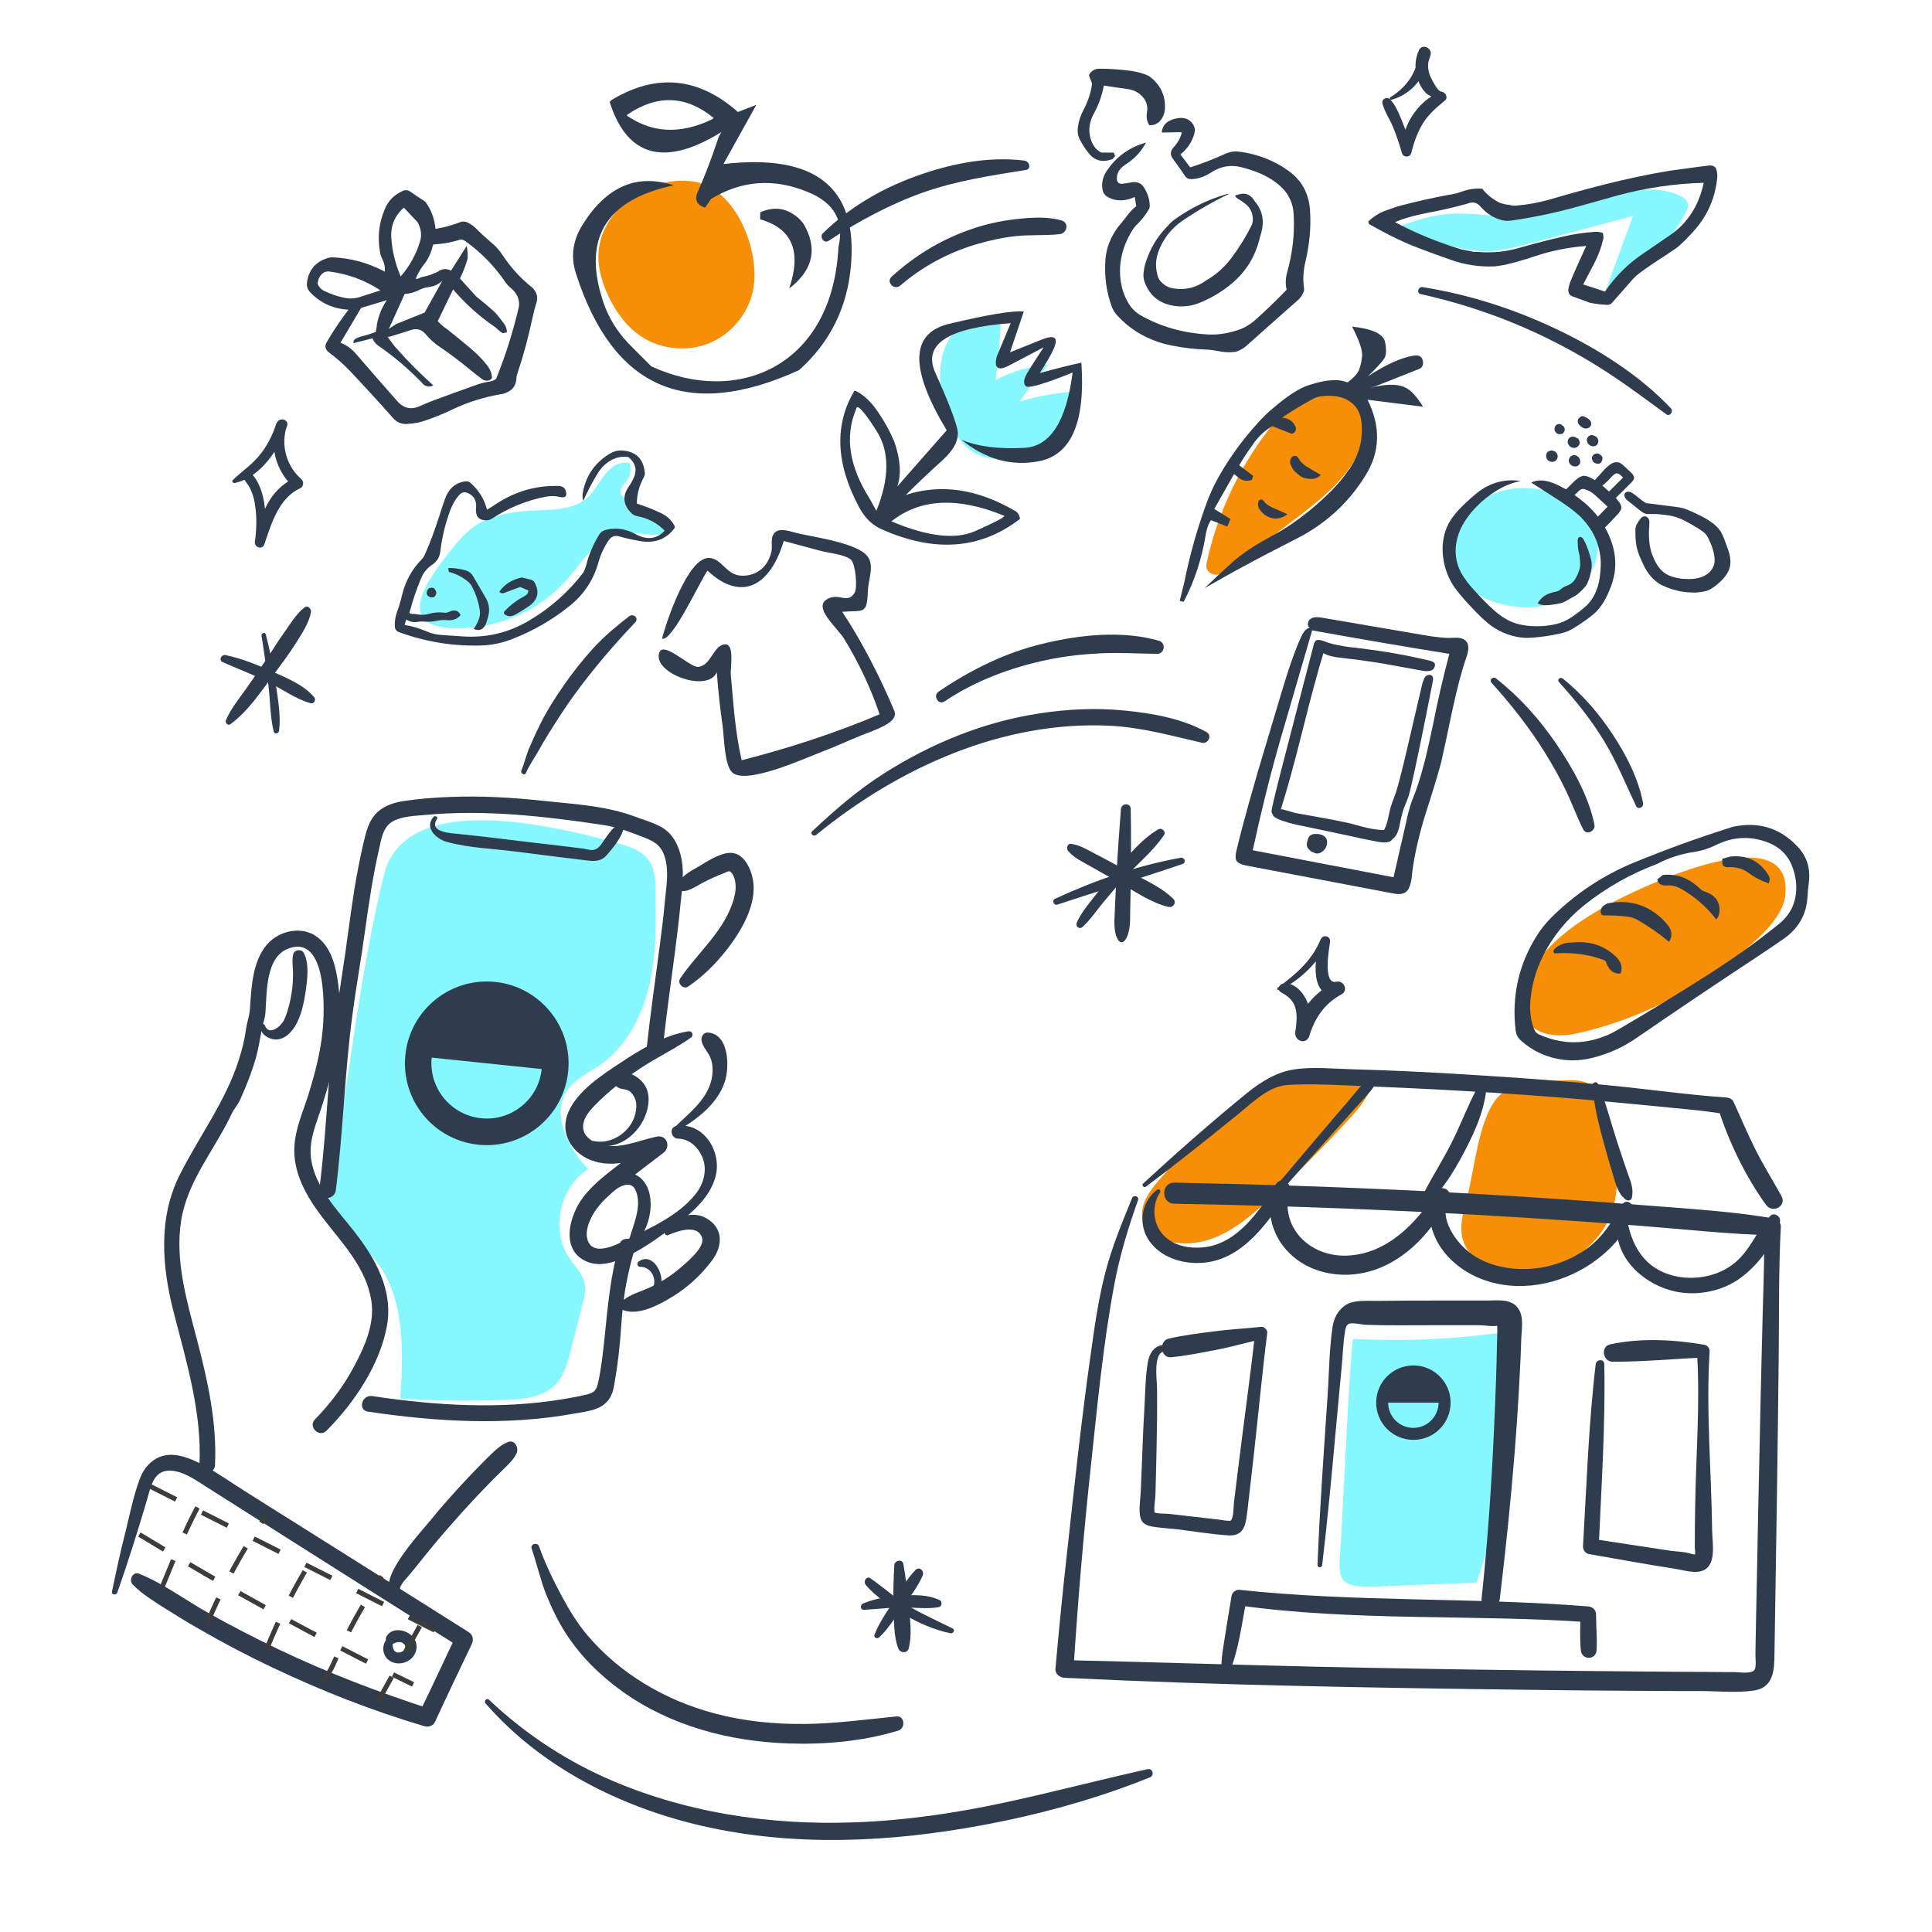 <svg width="800" height="800" viewBox="0 0 800 800" fill="none" xmlns="http://www.w3.org/2000/svg">
<path d="M414.371 132C414.148 140.445 413.408 148.889 412.223 157.334C419.037 153.852 426.519 151.63 434.148 150.963C429.852 155.778 425.778 160.963 422.148 166.297C429.778 164 437.63 162.593 445.556 162.149C446.074 165.334 444.371 168.445 442.741 171.26C433.037 188.149 406.445 200.223 394.741 177.852C384.889 159.037 386.519 128.519 414.371 132Z" fill="#86F7FD"/>
<path d="M560.37 554.37C582 555.555 603.704 554.518 625.111 551.333C624.296 586.444 623.259 622.222 611.408 655.333C597.704 655.852 583.926 656.37 570.222 656.963C551.556 657.704 554.519 652.741 555.407 635.629C555.852 628.666 559.333 554.37 560.37 554.37Z" fill="#86F7FD"/>
<path d="M479.259 489.407C475.259 494.148 471.259 500.37 473.556 506.148C474.741 509.037 477.259 511.111 480 512.444C487.556 516.222 496.741 515.259 504.444 511.852C512.148 508.444 518.667 502.889 524.815 497.185C536.667 486.37 548 475.037 558.815 463.185C563.259 458.37 568.296 452.592 568.074 445.852C530.518 439.555 502.222 462.296 479.259 489.407Z" fill="#F68E07"/>
<path d="M607.26 496.666C605.704 502.296 604.075 508.37 605.926 513.925C607.556 518.814 611.482 522.518 615.63 525.481C620.741 529.185 626.889 532.296 633.112 531.185C636.593 530.592 639.63 528.814 642.667 526.963C650.741 522.074 659.037 516.74 664.074 508.74C673.26 494.148 669.408 475.037 664 458.666C662.741 454.888 661.186 450.74 657.704 448.74C655.26 447.333 652.297 447.259 649.408 447.333C640.223 447.555 625.63 447.407 619.482 455.185C612 464.666 610.445 485.259 607.26 496.666Z" fill="#F68E07"/>
<path d="M136.74 491.63C136.074 495.334 135.407 499.185 136.518 502.741C138.518 509.26 145.407 512.593 150.592 516.963C167.629 531.185 167.333 556.963 165.703 579.111C180.37 580.074 195.111 580.222 209.851 579.63C216.963 579.334 224.814 578.519 229.851 573.482C233.555 569.778 234.963 564.445 236.296 559.334C237.926 552.963 239.555 546.593 241.185 540.148C241.926 537.26 242.666 534.222 242.074 531.334C241.259 527.408 238.148 524.519 235.926 521.26C227.926 509.63 231.629 491.63 243.555 484.074C234.888 475.111 227.851 460.741 235.333 450.815C238.518 446.519 243.703 444.222 248.148 441.185C259.111 433.704 265.777 421.111 268.814 408.148C271.851 395.185 271.629 381.778 271.407 368.519C271.333 364.593 271.185 360.445 269.185 357.037C266.37 352.445 260.814 350.519 255.629 349.111C230.74 342.371 167.926 326.297 158.963 362.297C148.666 404.297 144.296 449.037 136.74 491.63Z" fill="#86F7FD"/>
<path d="M234.741 240C241.333 232.371 247.185 222.371 257.111 220.815C263.333 219.852 269.852 222.519 275.852 220.815C273.037 215.408 268.222 211.037 262.667 208.593C259.926 207.408 256.37 205.63 257.037 202.741C257.333 201.482 258.37 200.593 259.185 199.556C261.037 197.26 261.556 194.371 260.667 191.704C250.741 190.074 248.37 202.963 241.556 207.408C234.593 211.926 225.333 210.889 217.407 211.63C204.889 212.815 196.889 215.334 188.741 225.334C178.222 238.297 161.407 259.63 188.519 260.148C205.778 260.445 223.333 253.111 234.741 240Z" fill="#86F7FD"/>
<path d="M602.592 229.111C602.666 232.667 603.407 236.371 605.185 239.482C608.222 244.667 613.851 247.778 619.629 249.556C630.592 252.963 643.407 252.149 652.37 245.037C661.333 237.926 664.888 223.778 658.222 214.445C656.074 211.408 653.037 209.037 649.777 207.111C630.666 196 601.851 203.408 602.592 229.111Z" fill="#86F7FD"/>
<path d="M581.481 93.037C579.407 93.777 576.815 95.777 577.926 97.703C590.889 97.407 603.185 104.37 616.148 104.074C621.629 103.926 626.963 102.518 632.296 101.111C646.963 97.185 661.555 93.333 676.222 89.407C672.444 99.703 668.666 109.926 664.889 120.222C678.814 113.259 690.518 101.926 697.926 88.222C698.518 87.111 699.111 85.851 698.963 84.592C698.666 82.814 696.963 81.703 695.407 80.963C686.222 76.74 675.481 78.74 665.555 80.814C650.296 84 632.37 90.74 616.74 89.185C602.889 87.777 595.481 87.851 581.481 93.037Z" fill="#86F7FD"/>
<path d="M247.777 106.148C247.777 111.703 249.407 117.185 251.777 122.296C254.888 128.963 259.333 135.185 265.407 139.259C273.629 144.741 284.592 145.852 293.777 142.074C302.888 138.296 309.926 129.778 311.851 120.074C314.963 104.518 305.111 78.296 287.629 75.259C269.259 72.074 247.851 86.963 247.777 106.148Z" fill="#F68E07"/>
<path d="M522.296 182C511.481 197.112 503.778 214.371 499.778 232.519C499.555 233.408 499.407 234.371 499.629 235.26C500.148 237.26 502.518 238.223 504.518 237.926C506.518 237.63 508.222 236.297 509.852 235.111C518.963 228.149 528 221.186 537.111 214.297C548.444 205.63 560.444 196.074 564.518 182.371C567.556 172.149 564.296 157.037 551.333 157.778C540.074 158.519 528.222 173.704 522.296 182Z" fill="#F68E07"/>
<path d="M665.852 374.667C650.815 382.963 635.407 393.926 630.667 410.445C629.926 413.111 629.407 415.926 630.074 418.593C631.259 423.704 636.222 427.333 641.407 428.296C646.593 429.333 651.926 428.296 656.963 426.963C674.148 422.593 690.593 415.482 705.333 405.704C715.482 398.963 737.926 384.148 739.259 370.667C742.667 335.852 675.037 369.556 665.852 374.667Z" fill="#F68E07"/>
<path d="M167.084 78.937C163.443 80.44 160.81 82.972 159.338 86.612C156.859 92.389 156.24 98.403 157.402 104.654C157.556 105.604 157.866 106.395 158.254 107.186C159.183 108.927 159.493 110.668 159.338 112.488C152.522 108.848 145.318 106.87 137.65 106.553C136.798 106.553 135.946 106.712 135.172 107.028C130.524 108.611 127.813 111.934 127.116 116.92C126.884 118.502 127.349 119.927 128.588 121.193C132.926 125.624 138.193 127.919 144.312 128.235C141.058 132.508 138.038 136.94 135.327 141.608C134.32 143.27 134.63 144.774 136.256 145.961C139.432 148.335 142.375 150.946 145.009 153.715C151.05 160.125 157.014 166.614 162.823 173.182C164.373 174.923 166.232 175.635 168.4 175.556C171.266 175.397 174.055 174.923 176.611 173.973C180.406 172.628 184.124 171.124 187.687 169.383C193.883 166.456 200.312 164.477 207.051 163.29C207.98 163.211 208.91 162.974 209.684 162.578C212.473 161.47 213.867 159.255 213.867 156.089C214.022 155.298 214.254 154.586 214.487 153.874C216.888 146.752 218.824 139.393 220.451 131.796C220.915 129.581 221.458 127.444 222.155 125.307C222.774 123.329 222.387 121.509 221.148 119.927C220.915 119.61 220.683 119.373 220.451 119.135C215.648 115.337 211.543 110.826 208.135 105.683C206.818 103.626 205.192 101.806 203.178 100.223C201.164 98.482 199.228 96.741 197.446 94.921C196.362 93.813 195.123 92.864 193.806 92.231C192.799 91.677 191.792 91.598 190.785 91.914C187.377 93.259 183.891 94.209 180.329 94.763C179.941 90.806 178.702 87.166 176.456 84.001C176.301 83.764 176.068 83.526 175.914 83.368C173.9 82.102 171.886 80.757 169.872 79.332C168.943 78.699 168.09 78.62 167.084 78.937ZM174.752 114.704C174.597 114.783 174.364 114.783 174.21 114.862C173.048 115.495 172.351 115.653 172.196 115.337C173.048 113.2 174.132 111.301 175.526 109.56C175.914 109.086 176.301 108.532 176.688 107.978C177.927 105.92 178.857 103.626 179.322 101.252C180.406 101.172 181.49 101.093 182.575 100.935C185.208 100.698 187.764 100.065 190.398 99.273C191.172 99.115 191.869 99.273 192.644 99.827C199.228 104.496 204.805 110.273 209.452 117.078C209.994 117.869 210.691 118.581 211.466 119.214C213.867 121.193 215.029 123.567 214.951 126.336C214.874 126.653 214.874 126.969 214.796 127.286C212.473 137.256 209.374 147.148 205.424 156.881C204.572 157.514 203.565 157.909 202.403 158.068C200.699 158.305 199.073 158.701 197.369 159.334C191.095 161.549 184.821 163.844 178.624 166.139C177.23 166.693 175.836 167.326 174.442 167.88C170.569 169.858 167.316 169.225 164.605 166.218C158.796 159.65 153.064 153.082 147.332 146.435C145.551 144.378 143.46 142.875 140.981 141.925L149.501 127.523L160.19 124.279C158.176 127.207 156.859 130.451 156.162 133.854C156.085 134.249 156.007 134.645 156.007 135.041C155.93 135.832 155.775 136.702 155.543 137.494C153.529 138.206 151.592 138.839 149.656 139.314C149.114 139.472 148.572 139.63 148.107 139.868C146.79 140.342 146.17 141.054 146.403 142.083L154.226 140.105C154.691 141.292 155.543 142.321 156.704 143.191C163.366 147.781 169.562 153.082 175.294 159.096C175.371 159.255 175.526 159.334 175.759 159.492C176.998 160.204 178.16 160.283 179.399 159.571C173.977 154.665 168.943 149.68 164.373 144.457C163.908 143.982 163.443 143.428 163.056 142.954C162.126 141.688 161.274 140.58 160.5 139.472C161.197 139.472 161.817 139.314 162.436 139.076C165.147 138.285 167.858 137.414 170.569 136.544C172.815 135.911 174.752 136.544 176.301 138.443C178.005 140.421 179.864 142.162 182.033 143.587C186.448 146.594 190.63 149.759 194.735 153.162C196.439 154.586 198.143 155.852 199.925 157.197C200.235 157.355 200.545 157.514 201.009 157.593C202.171 157.751 203.101 157.435 203.72 156.564C203.72 154.823 203.101 153.162 201.939 151.579C199.925 148.968 197.679 146.673 195.2 144.536C192.102 141.925 189.004 139.393 185.828 136.861C185.441 136.544 185.053 136.228 184.666 135.99C183.427 135.12 182.265 134.091 181.258 132.983L187.609 119.847C192.644 125.703 198.376 130.926 204.882 135.357C205.347 135.674 205.812 136.148 206.276 136.544C206.818 137.098 207.438 137.573 208.135 137.968L209.839 137.652C209.917 137.256 209.917 136.861 209.762 136.465C209.607 135.594 209.297 134.803 208.755 134.091C207.748 132.667 206.664 131.321 205.657 130.134C205.192 129.581 204.727 129.106 204.262 128.71C202.249 126.89 200.157 125.149 197.988 123.408C197.601 123.092 197.291 122.854 196.982 122.538C194.813 120.164 192.721 117.79 190.475 115.337C191.637 112.884 192.644 110.431 193.419 107.819C193.496 107.582 193.573 107.266 193.651 106.949C193.728 105.208 193.573 103.467 193.264 101.806L186.757 112.093C184.898 111.064 183.039 111.222 181.181 112.567C179.167 113.517 177.075 114.308 174.752 114.704ZM174.055 119.847C175.062 119.373 176.223 119.056 177.463 118.898C179.786 118.581 181.723 117.711 183.194 116.207L175.836 129.422L164.063 134.17L161.042 136.148L167.548 121.747C169.795 121.588 171.963 120.955 174.055 119.847ZM165.922 114.466C163.753 109.402 162.436 104.179 162.049 98.719C161.662 93.576 163.443 89.303 167.238 85.979L172.97 92.072C174.442 94.842 174.752 97.612 173.822 100.302C172.196 105.525 169.562 110.273 165.922 114.466ZM131.531 117.553C131.609 116.207 131.996 115.1 132.693 114.15C133.623 112.884 134.784 112.33 136.179 112.409C143.924 113.359 151.05 115.97 157.556 120.243L148.417 123.171C146.248 123.725 144.157 123.725 141.988 123.171C139.432 122.617 137.031 121.747 134.784 120.718C133.235 120.085 132.151 119.056 131.531 117.553Z" fill="#2F3C4D"/>
<path d="M707.852 68.518C706.593 68.666 705.333 68.814 704.148 68.963C699.778 69.555 695.408 70.148 691.111 70.74C682.222 72.222 673.259 74.148 664.148 76.444C656.593 78.37 649.037 80.444 641.556 82.666C637.185 83.852 632.667 84.74 628.148 85.111C627.037 85.259 625.926 85.111 624.889 84.814C623.63 84.74 622.445 84.444 621.259 84.074C618.296 82.666 615.778 80.74 613.778 78.148C610.963 77.926 608.148 78.296 605.333 79.333C603.556 80 601.704 80.444 599.926 80.666C593.185 81.926 586.519 83.407 579.778 85.185C578.074 85.703 576.371 86.222 574.667 86.889C571.63 87.852 568.963 89.481 566.593 91.703C566.593 91.926 566.667 92.148 566.741 92.37C566.815 92.814 567.111 93.037 567.482 93.111C572.667 96.074 577.926 98.74 583.333 101.111C589.037 103.407 594.889 105.555 600.667 107.555C606.593 109.703 612.741 110.592 619.037 110.296C620.296 110.148 621.63 109.926 622.963 109.703C627.037 108.74 631.111 107.629 635.185 106.222C642.296 103.852 649.482 102.37 656.815 101.852C654.593 106.666 652.371 111.555 650.296 116.518C649.852 117.629 649.556 118.74 649.408 119.926C649.333 121.259 649.852 122.148 650.963 122.666C653.333 123.481 655.778 124.444 658.222 125.333C660.667 125.852 663.111 126.148 665.556 126.222C666.296 126.296 666.963 126 667.482 125.407C670.222 122.296 672.963 119.259 675.63 116.148C676.815 114.74 678.148 113.555 679.556 112.592C682.593 110.37 685.778 108.222 688.963 106.222C690.37 105.259 691.704 104.37 693.111 103.407C693.852 102.963 694.593 102.444 695.185 101.852C695.852 101.333 696.445 100.74 697.037 100.148C697.704 99.555 698.296 98.963 698.815 98.37C700 97.185 701.185 95.926 702.222 94.666C707.333 88.592 710.222 81.703 711.037 73.852C711.185 72.666 711.037 71.555 710.815 70.518C710.519 69.111 709.482 68.444 707.852 68.518ZM663.778 99.407C664.074 98.37 664 97.333 663.63 96.444C662.593 96.074 661.482 95.926 660.445 96C656.148 96.296 651.926 96.889 647.704 97.852C641.556 99.259 635.408 100.815 629.259 102.592C623.778 104.222 618.296 104.74 612.815 104.37C611.926 104.296 611.111 104.222 610.296 104.296C608.593 103.926 606.963 103.629 605.333 103.333C595.704 100.444 586.445 96.666 577.63 92C578.593 91.629 579.556 91.259 580.445 90.889C583.704 89.778 587.037 88.963 590.296 88.296C596.074 87.259 601.778 85.926 607.482 84.37C608.074 84.148 608.741 83.926 609.408 83.852C610.889 83.778 612.074 84.37 613.037 85.555C613.63 86.222 614.296 86.814 614.889 87.407C616.963 89.259 619.333 90.518 622 91.185C623.408 91.481 624.815 91.555 626.222 91.259C635.482 89.926 644.593 88 653.556 85.481C658.741 84.074 663.926 82.592 669.111 81.111C681.111 77.852 693.259 76 705.482 75.703C705.259 76.814 704.963 77.926 704.593 79.111C702.296 86.814 698 92.889 691.704 97.259C688 99.778 684.371 102.296 680.667 104.815C674.371 108.963 668.963 114.296 664.593 120.74L655.556 117.778C657.037 114.963 658.519 112.148 660 109.333C661.704 106.074 662.963 102.74 663.778 99.407Z" fill="#2F3C4D"/>
<path d="M530.074 288.667L525.112 305.26C519.037 325.26 514.667 340.963 511.926 352.445C511.482 354.445 511.556 355.852 512.149 356.667C512.815 357.408 514 358 515.852 358.371L576.741 369.926C578.593 370.297 579.926 370.297 580.815 370C582.149 369.63 583.112 368.667 583.63 367.186C584.074 366.148 584.445 364.741 584.593 362.815C585.26 356.371 586.889 348.445 589.63 339.111C592.963 328.741 595.334 320.963 596.741 315.778C597.26 313.556 598.815 306.297 601.408 294C603.334 285.111 605.186 277.926 607.111 272.445C608.371 268.963 608.297 266.593 606.889 265.334C606.149 264.593 605.111 264.222 603.704 264.074C603.334 264.074 602.074 264.074 600 264.148C597.926 264.148 594.815 263.852 590.741 263.185L547.852 255.852C545.63 255.408 544 255.482 542.963 256.074C542.223 256.445 541.778 257.037 541.63 257.926C541.408 258.815 541.63 259.482 542.371 259.926C541.037 260.148 539.852 261.334 538.815 263.63C536.223 269.185 533.334 277.556 530.074 288.667ZM518.741 352.074C522.074 336.593 525.778 321.63 529.926 307.111L543.334 261.037C563.556 264.667 582.519 267.926 600.149 270.741C597.408 281.185 595.186 290.741 593.556 299.185C591.63 308.297 590.223 314.593 589.186 318C588.371 321.185 587.408 324.223 586.297 327.334L584.371 332.371C583.704 334.371 582.889 337.334 582.074 341.26L577.037 363.26L518.741 352.074ZM548.889 346.815C548.445 346.148 547.556 345.704 546.223 345.408C544.149 345.111 542.741 345.482 542.074 346.445C541.778 346.815 541.556 347.408 541.334 348.297C541.037 349.334 541.037 350.148 541.334 350.741C541.63 351.408 542.149 352 543.037 352.593C543.778 352.963 544.297 353.185 544.519 353.26C545.63 353.63 546.667 353.334 547.778 352.445C548.593 351.778 549.186 350.889 549.408 349.778C549.704 348.519 549.482 347.482 548.889 346.815ZM534.149 336C532.667 335.556 531.704 335.334 531.26 335.185C530.963 335.111 530.667 335.111 530.371 335.111C532.741 327.704 535.704 317.037 539.186 303.111C542.889 288.297 545.852 277.408 548 270.445C549.63 271.482 552.445 272.148 556.445 272.519C561.112 273.037 566.519 273.778 572.519 274.741C574.445 275.111 579.778 276.074 588.445 277.63C590.297 278 591.63 278 592.519 277.63C593.186 277.408 593.704 277.037 593.926 276.371C594.297 275.704 594.297 275.185 594 274.593C593.63 274.074 592.815 273.704 591.63 273.482C582.667 271.334 573.408 269.704 563.778 268.519C559.852 268.074 557.186 267.778 555.926 267.482C552.963 267.037 550.371 266.371 548.223 265.482C546.741 264.963 545.704 264.815 544.963 265.185C544.519 265.556 544.149 266.148 543.926 267.185L530.223 320.074C528.593 326.445 527.408 331.26 526.741 334.519C526.519 335.408 526.445 336 526.593 336.445C526.667 336.815 526.889 337.037 527.037 337.26C527.112 337.852 527.704 338.371 528.667 338.889C531.112 340.074 535.186 341.26 540.741 342.297L561.778 346.741C562.963 347.111 565.852 347.63 570.297 348.519C572.371 348.889 574 348.963 575.112 348.593C575.778 348.371 576.223 348 576.593 347.482C577.556 346.815 578.371 345.704 578.889 344.148C579.26 343.111 579.63 341.556 580 339.482C580.445 337.408 580.889 335.926 581.186 334.963L582.519 331.704C583.186 330.148 583.704 328.223 584.223 326C586.149 317.778 589.186 303.185 593.26 282.297C593.556 281.111 593.408 280.222 592.963 279.852C592.593 279.482 592.149 279.408 591.556 279.482C591.037 279.556 590.593 279.778 590.223 280.148C589.852 280.519 589.482 281.408 589.037 282.741L581.704 314.148C580.223 320.371 578.963 325.111 578 328.223C576.815 331.334 576.074 333.408 575.778 334.445C575.482 335.482 575.186 336.963 574.741 339.037C574.371 340.815 573.852 342.297 573.26 343.408C573.186 343.482 573.112 343.63 573.112 343.704C572.963 343.704 572.815 343.704 572.667 343.704C570.667 343.63 568.445 343.334 565.852 342.741C562.889 342 560.593 341.408 559.186 340.963C557.482 340.593 555.037 340.074 551.704 339.408L540.741 337.408C537.852 336.963 535.63 336.519 534.149 336Z" fill="#2F3C4D"/>
<path d="M654.301 234.152C654.215 235.225 653.874 236.545 653.19 237.948C652.421 239.846 651.396 241.166 650.114 241.909C649.602 242.239 648.747 242.569 647.551 243.064C647.039 243.394 646.355 243.889 645.415 244.632C644.988 244.797 644.219 245.044 642.938 245.292C640.118 245.952 638.068 247.52 636.701 249.83C638.068 250.656 640.204 250.821 643.194 250.325C645.159 250.078 646.611 249.748 647.722 249.253L652.592 246.53C653.19 246.117 654.044 245.374 655.07 244.384C656.095 243.311 656.864 242.486 657.206 241.744C657.547 241.001 657.975 239.928 658.402 238.443C658.829 236.545 659.085 235.225 659.085 234.482C659.171 233.162 658.914 231.594 658.231 229.613C657.462 226.973 656.608 224.992 655.839 223.589C655.582 223.094 655.326 222.764 655.07 222.599C654.642 222.269 654.215 222.269 653.874 222.434C653.446 222.682 653.276 223.177 653.276 223.92C653.276 225.487 653.361 226.89 653.617 228.128L654.044 230.026C654.215 231.759 654.386 233.162 654.301 234.152ZM661.307 187.776C660.879 187.776 660.367 187.942 659.854 188.272C659.171 188.932 659 189.674 659.342 190.5C659.683 191.407 660.367 191.902 661.307 191.985C662.332 192.15 663.015 191.737 663.357 190.747C663.784 189.757 663.528 188.932 662.759 188.354C662.674 188.354 662.588 188.354 662.588 188.272C662.246 187.942 661.819 187.776 661.307 187.776ZM675.489 199.824C676.343 198.916 676.771 198.256 676.6 197.679C676.6 197.101 676.173 196.441 675.318 195.616L672.413 192.893C671.73 192.232 671.132 191.82 670.705 191.655C670.021 191.325 669.167 191.325 668.142 191.572C667.202 191.902 665.92 192.81 664.468 194.295L660.367 198.834C659.683 198.421 659 198.009 658.316 197.679C657.291 197.184 656.351 197.019 655.668 197.019C655.241 197.101 654.728 197.266 654.215 197.514C653.703 197.761 653.019 198.256 652.079 199.082L648.918 202.217C648.747 202.382 648.577 202.547 648.491 202.63C648.064 202.382 647.551 202.135 647.039 201.887C641.656 198.834 637.384 198.174 634.052 199.824L643.707 206.013C648.32 208.901 651.738 211.459 653.959 213.522C659.256 218.638 662.161 224.58 662.759 231.346C662.93 233.162 662.844 234.977 662.674 236.792C662.246 242.651 660.452 247.107 657.376 250.325C657.035 250.738 655.924 251.646 654.044 253.214C651.31 255.277 649.175 256.679 647.551 257.34C645.501 258.247 643.023 258.825 639.947 259.155C634.138 259.65 629.268 258.99 625.338 257.257C623.287 256.267 621.151 254.864 619.015 253.049C617.648 251.811 615.769 250.078 613.462 247.685C610.728 244.797 608.763 242.569 607.567 241.001C605.516 238.36 604.149 235.802 603.466 233.327C602.184 228.706 602.611 224.002 604.747 219.133C606.542 215.255 609.446 211.459 613.462 207.828C618.759 203.125 624.142 200.237 629.695 199.164C624.74 198.421 620.041 199.164 615.769 201.392C613.376 202.547 610.472 204.858 606.883 208.241C604.576 210.469 602.953 212.202 601.928 213.605C600.39 215.503 599.279 217.648 598.51 219.959C597.314 223.589 597.058 227.385 597.656 231.346C598.254 235.307 599.536 238.938 601.672 242.321C603.124 244.549 605.516 247.437 608.848 250.986C612.608 255.029 615.598 257.835 617.905 259.402C622.006 262.208 626.448 263.776 631.233 264.106C633.54 264.189 636.615 263.941 640.545 263.363C644.39 262.786 647.209 262.126 649.004 261.465C650.712 260.723 653.019 259.32 656.095 257.174C658.316 255.607 659.854 254.369 660.794 253.461C663.015 251.233 664.895 248.263 666.347 244.632C667.458 242.074 668.142 239.681 668.569 237.288C669.081 233.822 668.91 230.273 667.971 226.643C667.202 223.755 666.091 221.031 664.553 218.391C664.81 218.226 664.98 218.061 665.237 217.813L670.021 212.78C670.876 211.707 671.388 210.882 671.388 210.222C671.388 209.809 671.217 209.231 670.876 208.489C670.448 207.911 669.85 207.086 669.081 206.178L675.489 199.824ZM669.167 196.028C670.021 195.863 670.961 196.523 672.072 197.761L666.262 203.538L663.699 201.227C663.613 201.227 663.613 201.144 663.528 201.062C664.98 199.907 666.262 198.669 667.458 197.266C668.227 196.523 668.825 196.111 669.167 196.028ZM655.497 202.465L656.351 202.63C658.06 203.125 659.683 204.198 661.307 205.766L665.664 209.809L661.648 213.935C659.085 210.634 655.839 207.663 651.994 205.023C652.079 204.94 652.165 204.858 652.25 204.693C652.592 204.363 652.934 204.115 653.105 203.95L654.215 202.877C654.642 202.63 655.07 202.465 655.497 202.465ZM696.763 210.387C696.165 210.222 694.798 209.974 692.662 209.726L683.008 208.489C682.324 208.489 681.726 208.406 681.299 208.159C681.128 208.076 680.701 207.746 679.846 207.168L676.942 204.858C676.173 204.28 675.489 203.868 674.977 203.703C674.037 203.455 673.439 203.62 672.926 204.115C672.499 204.693 672.499 205.353 672.926 206.096C673.268 206.673 673.78 207.168 674.464 207.663L678.907 211.212C679.932 212.037 680.701 212.532 681.299 212.697C681.726 212.862 682.837 212.862 684.375 212.862C685.827 212.78 687.45 212.945 689.33 213.192C690.868 213.357 692.149 213.605 693.089 213.852C695.652 214.512 698.984 216.163 703.171 218.803C704.452 219.629 705.563 220.371 706.332 221.196C706.93 221.939 707.699 223.342 708.553 225.487C710.006 229.283 710.347 232.171 709.664 234.152C708.81 236.38 707.101 238.03 704.538 238.938C702.573 239.681 700.095 239.928 697.19 239.681C696.336 239.681 695.481 239.516 694.627 239.35C691.637 238.773 689.415 237.7 687.877 236.05C686.938 235.142 685.998 233.739 685.058 231.841C684.375 230.356 683.947 229.201 683.691 228.458C683.606 228.211 683.435 227.22 683.093 225.652C682.751 223.094 682.666 220.454 682.922 217.813C683.008 216.74 683.008 215.915 682.922 215.503C682.666 214.595 682.153 214.017 681.384 213.852C680.444 213.605 679.505 214.265 678.565 215.75C677.967 216.658 677.54 217.401 677.369 218.061C677.198 218.638 677.112 219.629 677.198 220.949C677.198 223.507 677.454 225.57 677.881 227.22C678.138 228.541 678.992 230.604 680.274 233.327C680.957 234.895 681.726 236.215 682.495 237.288C683.691 239.02 685.229 240.506 687.109 241.744C688.476 242.569 690.184 243.229 692.064 243.889L695.396 244.797C697.532 245.209 699.753 245.374 702.231 245.374C704.452 245.209 706.246 244.879 707.613 244.302C708.809 243.724 710.176 242.816 711.543 241.579C714.448 239.103 716.072 236.545 716.413 234.152C716.755 232.254 716.413 229.861 715.388 227.055L714.107 223.589C713.509 221.939 712.911 220.784 712.483 220.041C711.458 218.556 710.091 217.153 708.212 215.915C706.93 215.008 705.136 214.017 702.914 212.945C700.009 211.542 697.959 210.717 696.763 210.387ZM642.254 186.539C641.742 186.621 641.314 186.786 640.887 187.116C640.545 187.446 640.289 187.942 640.204 188.519C640.204 189.097 640.289 189.592 640.545 190.087C640.802 190.5 641.229 190.912 641.827 191.077C642.34 191.242 642.852 191.325 643.365 191.16C643.877 190.995 644.305 190.747 644.646 190.252C644.903 189.757 645.074 189.262 644.988 188.684C644.903 188.107 644.646 187.611 644.219 187.199L643.707 186.869C643.365 186.704 642.852 186.539 642.254 186.539ZM650.456 188.932C649.858 189.427 649.602 190.087 649.602 190.912C649.687 191.737 650.114 192.315 650.798 192.728C651.14 192.975 651.567 193.14 651.994 193.14C653.019 193.223 653.788 192.81 654.215 191.902C654.386 191.572 654.386 191.16 654.301 190.665C654.215 190.087 653.959 189.592 653.532 189.179L653.361 189.097C653.019 188.767 652.507 188.519 651.994 188.437C651.31 188.519 650.798 188.602 650.456 188.932ZM646.868 176.141C646.611 175.811 646.184 175.646 645.757 175.564C644.732 175.564 644.048 176.059 643.792 177.049C643.621 177.627 643.621 178.204 644.048 178.782C644.476 179.525 645.159 179.855 646.099 179.772C646.868 179.772 647.466 179.36 647.808 178.534C648.064 177.709 647.893 176.967 647.295 176.389C647.209 176.306 647.039 176.306 646.868 176.141ZM653.019 181.505C652.507 181.093 651.994 180.927 651.738 180.845C650.712 180.68 649.943 181.01 649.431 181.835C649.004 182.66 649.004 183.486 649.602 184.311C649.858 184.723 650.285 185.136 650.883 185.301C651.396 185.466 651.909 185.548 652.507 185.383C653.019 185.218 653.361 184.888 653.703 184.476C654.044 183.981 654.215 183.486 654.13 182.99C654.044 182.578 653.788 182.083 653.361 181.423C653.275 181.505 653.19 181.505 653.019 181.505ZM660.367 180.515C660.025 180.35 659.769 180.267 659.342 180.185C658.573 180.102 658.06 180.35 657.547 180.927C657.035 181.505 656.949 182.165 657.206 182.825C657.291 183.32 657.547 183.733 657.889 184.063C658.402 184.558 659 184.806 659.683 184.806C660.623 184.806 661.307 184.393 661.648 183.568C661.99 182.825 661.905 182 661.307 181.175C661.05 180.927 660.709 180.68 660.367 180.515ZM654.899 172.346C654.643 172.428 654.301 172.676 653.874 173.088C653.532 173.418 653.361 173.748 653.361 174.078C653.19 174.904 653.532 175.646 654.386 176.389C654.813 176.802 655.241 177.049 655.668 177.214C656.437 177.627 657.291 177.544 658.145 176.967C658.914 176.306 659.085 175.564 658.744 174.656C658.487 174.078 657.975 173.583 657.206 173.088C656.266 172.511 655.497 172.263 654.899 172.346Z" fill="#2F3C4D"/>
<path d="M486.475 90.834C485.389 91.624 484.459 92.485 483.606 93.49C479.885 97.223 477.094 101.458 475.311 106.196C474.38 108.349 473.76 110.646 473.527 112.943C473.372 114.163 473.527 115.312 473.838 116.46C476.163 123.064 481.048 126.51 488.49 126.869C491.669 126.941 494.693 126.366 497.639 125.002C501.825 123.208 505.624 120.983 509.191 118.111C515.238 113.302 519.192 107.344 521.207 100.166C521.518 99.017 521.828 97.941 522.138 96.792C523.688 91.624 522.835 87.173 519.579 83.369C517.951 80.498 515.548 79.564 512.447 80.641C512.059 80.713 511.749 80.857 511.361 81.072C511.516 81.216 511.594 81.359 511.749 81.574C511.981 81.862 512.214 82.077 512.524 82.292C513.609 82.866 514.617 83.584 515.625 84.374C517.408 85.738 518.494 87.604 518.726 89.973C518.881 91.265 518.727 92.485 518.106 93.634C515.78 98.228 513.067 102.606 509.888 106.842C507.097 110.574 503.686 113.661 499.577 116.03C495.39 119.116 490.816 120.265 485.777 119.403C483.916 119.116 482.288 118.255 480.97 116.891C480.117 116.101 479.575 115.168 479.342 114.092C478.334 110.646 478.489 107.272 479.807 103.827C481.745 98.802 484.924 94.71 489.498 91.48C495.778 87.245 502.213 83.513 508.958 80.282C508.338 80.282 507.717 80.354 507.097 80.641C499.577 82.867 492.754 86.312 486.475 90.834ZM481.048 54.871L489.266 54.728C489.266 55.087 489.266 55.446 489.111 55.733C488.645 57.384 487.715 58.963 486.32 60.614C484.614 62.265 484.381 63.916 485.544 65.567C487.328 68.008 489.111 70.448 490.739 72.96C491.281 73.75 492.134 74.181 493.22 74.181C496.166 74.109 498.957 73.104 501.67 71.31C505.624 68.797 509.733 68.151 513.997 69.228C516.866 69.946 519.734 70.879 522.448 72.099C525.394 73.463 528.03 75.114 530.278 77.196C533.689 80.282 535.55 84.302 535.705 89.183C536.093 96.864 535.24 104.616 533.069 112.441C532.294 115.168 532.216 117.681 532.759 119.978C528.573 124.356 524.153 128.591 519.579 132.683C517.874 134.119 516.013 135.339 513.92 136.2C509.345 137.923 504.771 138.713 500.197 138.497C489.886 137.923 480.505 135.267 472.132 130.458C469.961 129.166 468.255 127.371 467.015 125.074C465.542 122.562 464.612 119.834 464.147 116.891C462.984 109.641 464.534 102.606 468.643 95.715C469.341 94.567 470.194 93.49 471.202 92.557C472.985 90.763 474.458 88.824 475.621 86.814C475.931 86.384 476.086 85.881 476.086 85.451C476.086 82.507 475.156 79.78 473.45 77.267C472.365 75.76 470.814 75.186 468.721 75.473C467.17 75.76 465.852 75.975 464.612 76.119C464.069 76.119 463.681 76.047 463.449 75.904C462.906 75.545 462.596 75.114 462.518 74.612C462.208 72.099 463.294 69.946 465.93 68.223C469.729 65.782 472.597 62.767 474.535 59.035C473.372 59.394 472.209 59.753 471.124 60.183C465.93 62.337 461.743 65.711 458.642 70.233C456.704 72.889 456.006 75.617 456.549 78.559C456.781 79.852 457.479 80.856 458.642 81.574C461.976 83.441 465.697 83.441 469.884 81.574L470.504 85.379C469.031 86.527 467.713 87.891 466.55 89.542C465.387 91.05 464.147 92.557 462.906 94.064C459.805 98.299 458.022 102.894 457.712 107.703C457.246 114.594 458.177 121.126 460.425 127.156C460.968 128.448 461.666 129.596 462.596 130.601C467.248 135.698 472.985 139.431 479.962 141.728C481.901 142.374 483.994 142.876 486.087 143.235C490.506 144.096 494.925 144.599 499.267 144.742C501.05 144.814 502.678 145.03 504.151 145.317C506.632 145.891 509.113 146.034 511.749 145.676C513.765 145.03 515.47 143.953 516.866 142.517C523.611 136.487 530.356 130.53 537.101 124.572C538.419 123.495 539.271 122.275 539.814 120.839C540.047 120.337 540.047 119.834 539.969 119.332C539.427 115.814 539.659 112.082 540.589 108.205C542.295 100.955 542.915 93.921 542.45 87.03C541.985 80.067 538.961 74.612 533.534 70.735C527.565 66.428 520.742 63.773 512.912 62.767C511.051 62.552 509.268 62.839 507.485 63.629C502.6 65.854 497.716 67.792 492.832 69.3L488.801 63.988C491.747 61.547 493.607 58.676 494.538 55.374C494.925 54.01 494.77 52.79 494.15 51.713C492.677 49.201 490.196 48.268 486.707 49.129C483.219 49.919 481.28 51.857 481.048 54.871ZM468.178 29.317C464.069 28.815 459.96 28.456 455.696 28.456C453.448 28.312 451.897 29.245 450.889 31.112L452.207 34.629C451.742 38.362 450.502 42.023 448.563 45.683C447.4 47.909 446.625 50.278 446.315 52.718C446.082 54.513 446.315 56.02 446.935 57.384C448.021 59.609 449.416 61.763 451.044 63.701C453.37 66.572 456.549 67.362 460.658 65.926L461.743 64.634L461.2 63.198H456.006C454.688 62.48 453.758 61.619 453.06 60.614C452.052 59.107 451.432 57.384 451.199 55.518C450.812 52.862 451.354 50.134 452.75 47.406C454.843 43.602 456.316 39.582 457.091 35.419C460.27 35.921 463.526 36.424 466.783 36.854C469.418 37.213 471.512 38.29 473.14 40.084C474.768 41.951 475.388 44.104 474.923 46.617C474.613 48.555 474.923 50.278 475.853 51.785C477.249 52 478.567 51.57 479.885 50.565C481.435 48.985 482.211 47.191 482.366 45.181C482.676 39.941 480.815 35.706 476.861 32.332C476.396 31.901 475.853 31.542 475.311 31.255C473.14 30.322 470.736 29.676 468.178 29.317Z" fill="#2F3C4D"/>
<path d="M180.522 246.197C180.654 245.857 180.654 245.517 180.654 245.177C180.522 244.837 180.391 244.497 180.259 244.293C180.061 243.884 179.798 243.612 179.534 243.476C179.139 243.272 178.546 243.272 177.822 243.612L177.756 243.476C177.295 243.884 177.031 244.225 176.834 244.701C176.636 245.245 176.636 245.789 176.834 246.197C177.031 246.673 177.427 247.014 178.085 247.286C178.81 247.49 179.468 247.422 179.995 247.014C180.193 246.809 180.391 246.537 180.522 246.197ZM215.431 243.068L218.79 244.497C218.724 245.585 218.197 246.333 217.275 246.809C213.982 248.51 211.215 250.619 208.976 253.068C208.647 253.408 208.581 253.748 208.712 254.156C210.161 255.517 211.94 255.448 213.982 254.156C215.562 253.272 217.143 252.251 218.658 251.231C222.676 248.646 223.532 245.313 221.424 241.3C221.095 240.687 220.634 240.279 219.975 240.075L216.089 239.123C212.203 239.871 209.108 241.776 206.802 244.905C206.802 244.973 206.802 245.041 206.868 245.177C207.527 245.721 208.251 245.789 209.042 245.449C211.084 244.633 213.257 243.816 215.431 243.068ZM193.695 240.755C194.354 241.3 194.881 241.912 195.342 242.728C196.989 245.789 198.108 249.054 198.635 252.455C198.833 253.544 198.767 254.632 198.503 255.721C197.976 257.421 197.186 258.986 196.132 260.414C198.438 261.435 200.084 260.754 201.204 258.374C201.27 258.169 201.336 257.965 201.401 257.761C201.665 257.081 201.862 256.265 202.06 255.517C202.916 252.728 202.587 250.075 201.138 247.558C199.425 244.565 197.713 241.64 195.935 238.647C195.21 237.422 194.222 236.606 192.839 236.198C190.797 235.586 188.558 235.245 186.055 235.177C185.857 235.177 185.726 235.245 185.594 235.313L185.857 236.81C188.821 237.558 191.456 238.919 193.695 240.755ZM184.342 206.403C183.486 208.784 182.63 211.233 181.905 213.682C180.127 219.26 178.151 224.634 175.846 229.804C175.517 230.484 175.121 231.096 174.594 231.64C170.511 235.79 167.81 240.755 166.427 246.605C165.9 248.85 165.242 251.095 164.451 253.272C163.727 255.244 163.397 257.285 163.463 259.326C163.529 260.55 164.122 261.367 165.242 261.775C176.307 265.788 187.636 267.625 199.162 267.285C203.773 267.149 208.186 266.196 212.401 264.496C220.766 261.231 228.472 256.809 235.454 251.231C241.645 246.401 245.794 240.211 247.836 232.729C248.758 229.463 250.207 226.402 252.117 223.613C253.171 222.117 254.62 221.573 256.464 222.117C259.297 222.933 262.063 223.545 264.895 224.022C271.021 225.11 275.763 223.341 279.188 218.852C279.451 218.512 279.517 218.035 279.254 217.627C278.002 215.315 276.092 213.546 273.523 212.39C270.362 210.893 267.069 209.601 263.71 208.512C263.71 204.703 264.698 201.03 266.673 197.492C266.937 196.948 267.069 196.404 267.003 195.86C266.476 189.874 263.249 186.813 257.321 186.541C255.74 186.472 254.225 186.881 252.776 187.697C246.387 191.438 242.567 196.948 241.316 204.159C241.118 205.247 241.184 206.335 241.513 207.356C243.357 203.274 245.465 199.261 247.836 195.452C248.758 194.023 249.944 192.731 251.327 191.71C254.027 189.602 256.991 188.785 260.219 189.261C263.248 191.778 263.907 194.703 262.326 198.037C261.799 199.193 261.207 200.281 260.482 201.302C257.65 205.315 257.979 208.988 261.338 212.39C262.063 213.138 262.919 213.546 263.907 213.75C268.32 214.566 272.074 216.539 275.236 219.736C271.943 223.273 267.925 223.749 263.183 221.165C259.297 219.056 255.279 218.376 251.195 219.328C249.812 219.6 248.758 220.28 248.034 221.505C245.597 225.45 243.818 229.668 242.699 234.157C242.435 235.109 242.04 236.13 241.579 237.014C235.585 244.905 228.208 251.503 219.58 256.673C211.149 261.843 201.928 264.156 191.851 263.543C188.821 263.339 185.791 263.135 182.762 262.931C180.522 262.795 178.415 262.251 176.439 261.367C173.541 260.142 170.643 259.258 167.547 258.782L168.206 256.537C169.786 257.557 171.499 257.829 173.343 257.421C173.87 257.353 174.397 257.353 174.858 257.353C176.966 257.557 179.073 257.489 181.115 257.013C182.432 256.741 183.75 256.673 185.133 256.809C187.504 257.013 189.348 256.333 190.731 254.7C189.809 252.728 188.163 252.251 185.791 253.408C185.199 253.68 184.54 253.816 183.816 253.68C181.708 253.408 179.666 253.612 177.69 254.156C175.846 254.7 174.068 254.7 172.157 254.292C171.828 254.224 171.565 254.224 171.169 254.224C170.577 254.292 170.05 254.156 169.523 253.816C170.774 249.054 172.355 244.293 174.331 239.531C175.319 237.082 176.966 235.109 179.205 233.681C180.983 232.388 182.037 230.688 182.301 228.443C183.025 222.593 184.342 216.947 186.384 211.437C187.241 209.124 188.426 206.948 190.007 205.111C191.192 203.682 192.576 203.478 194.288 204.431C196.462 205.655 197.384 207.56 197.12 210.281C196.791 213.614 198.108 215.315 201.006 215.451C201.928 215.519 202.785 215.315 203.575 214.838C210.425 210.349 217.802 207.288 225.771 205.723C227.813 205.315 229.855 205.315 231.897 205.791C234.005 206.267 234.861 205.519 234.334 203.478C234.005 202.05 233.017 201.302 231.37 201.234C222.083 200.962 213.521 203.41 205.683 208.512C204.365 209.396 203.048 210.281 201.665 211.029C200.479 206.539 198.174 202.866 194.815 199.941C194.156 199.397 193.432 199.193 192.576 199.329C188.69 199.873 185.857 202.254 184.342 206.403Z" fill="#2F3C4D"/>
<path d="M748.445 371.259C748.519 369.407 748.741 367.555 748.963 365.704C749.778 359.852 748.297 354.815 744.445 350.666C737.111 342.815 728.148 340.074 717.482 342.37C717.111 342.444 716.741 342.592 716.371 342.741C702.963 346.963 689.778 351.778 676.741 357.111C663.63 362.518 652.074 370.222 642.074 380.222C640 382.37 638.148 384.666 636.519 387.185C628.815 399.333 625.852 412.592 627.63 426.963C627.852 428.444 628.519 429.704 629.63 430.741C634.519 435.185 640.371 437.926 647.185 438.815C651.334 439.333 655.482 439.037 659.482 438C666.074 436.37 672.148 433.629 677.778 429.704C694.371 418.296 711.037 407.111 727.778 396.074C731.26 393.778 734.741 391.407 738.148 389.037C744.741 384.592 748.074 378.666 748.445 371.259ZM732.519 349.037C737.037 350.889 740.148 354 741.926 358.296C743.037 361.037 743.704 363.852 743.778 366.815C744 373.333 741.556 378.666 736.445 382.741C726.815 390.518 716.741 397.629 706.297 404.222C694.297 411.852 682.148 419.259 669.852 426.444C667.778 427.629 665.704 428.666 663.556 429.407C654.667 432.667 645.926 432.222 637.185 428.296C636.222 427.852 635.63 427.185 635.26 426.222C633.926 422.741 633.408 419.111 633.63 415.333C634.074 408.592 635.778 402.148 638.815 396.074C642.963 387.704 648.741 380.667 656 374.815C665.037 367.629 675.037 361.926 686.074 357.778C691.037 355.185 696.297 353.481 701.778 352.741C704.889 352.222 707.778 351.259 710.519 349.926C717.852 346.296 725.186 346.074 732.519 349.037ZM644.148 392.518C643.111 393.407 642.963 394.148 643.704 394.815C650.741 394.222 657.556 395.111 664 397.481C664.593 397.704 664.963 398.074 665.111 398.592C666.297 401.852 668.222 403.333 671.037 403.111C672 400.518 671.334 398.222 669.037 396.074C664.148 391.407 658.074 389.481 650.815 390.296C648.371 390.222 646.074 390.963 644.148 392.518ZM673.26 379.481C675.111 379.629 676.741 380.148 678.297 381.037C683.037 383.778 687.334 386.815 691.111 390C692.667 387.555 692.371 385.111 690.297 382.667C683.704 375.037 675.482 372.222 665.63 374.074C665.334 374.222 665.111 374.37 664.815 374.518C663.778 375.037 663.111 375.778 662.889 376.815C662.741 377.555 662.815 378.148 663.185 378.741C663.408 378.963 663.63 379.037 663.852 379.037C667.037 379.037 670.148 379.111 673.26 379.481ZM688.593 362.296L686.223 364.148C686.593 365.926 687.852 366.741 689.926 366.666C692 366.444 693.926 366.889 695.778 367.852C701.704 371.185 706.667 375.481 710.667 380.741C711.482 379.852 711.926 378.741 712 377.481C712.297 373.333 710.148 370.518 705.704 369.111C705.037 368.889 704.519 368.518 704 368.074C699.556 363.704 694.445 361.704 688.593 362.296ZM724 361.407C726.667 363.407 729.482 364.815 732.371 365.778C732.963 364.592 732.889 363.407 732.223 362.296C728.593 356.518 723.408 354 716.593 354.667L713.111 355.629L713.26 358.148C713.778 358.666 714.445 359.037 715.111 359.111C718.445 358.815 721.408 359.555 724 361.407Z" fill="#2F3C4D"/>
<path d="M314.814 87.927L314.74 90.815C328 94.593 332 104.075 326.814 119.334C327.333 119.038 327.777 118.741 328.222 118.297C336.888 110.964 338.37 102.445 332.814 92.815C332 91.704 331.111 90.667 330.074 89.852C325.481 86.075 320.37 85.408 314.814 87.927ZM298.74 54.667C298 55.778 297.481 56.889 297.111 58.075C294.74 65.334 292 72.519 288.888 79.556C287.481 82.667 288.518 84.815 291.926 86.001L294.444 82.371C307.111 74.667 320.444 73.704 334.444 79.482C345.481 83.927 349.703 91.556 347.185 102.297C344.74 151.704 305.407 168.223 269.703 151.704L260.296 142.297C255.481 137.186 252.074 131.63 250 125.63C240.888 99.112 250.592 82.741 278.963 76.741C263.777 71.778 251.185 77.186 241.333 92.889C237.185 99.482 236.222 106.223 238.444 113.112C253.777 161.038 284.592 174.371 330.888 153.26C343.703 141.778 350.888 127.334 352.37 109.852C355.185 77.482 337.555 63.556 299.555 67.926L313.185 43.408L305.555 46.371C289.407 32.075 272.148 30.297 253.851 41.038C252.814 41.63 252.37 42.075 252.518 42.445C259.777 65.038 275.259 69.186 298.74 54.667ZM295.555 48.889C295.111 49.26 294.592 49.556 294.074 49.778C281.407 55.63 269.926 55.038 259.555 47.852C259.703 47.556 259.851 47.408 260.074 47.26C272.37 39.038 284.222 39.556 295.555 48.889Z" fill="#2F3C4D"/>
<path d="M521.036 207.862C520.785 208.741 520.911 209.62 521.288 210.5C521.665 211.128 522.293 211.882 523.047 212.636C523.549 213.138 524.052 213.389 524.429 213.641C525.936 214.52 527.569 214.897 529.328 214.646C530.71 214.394 531.966 213.892 533.097 212.887C530.333 211.631 528.323 210.877 527.067 210.249C525.685 209.62 524.68 208.992 524.052 208.364C523.423 207.736 523.172 207.359 523.047 207.233C522.67 206.857 522.293 206.731 521.916 206.857C521.413 206.982 521.162 207.359 521.036 207.862ZM535.484 194.419C535.987 195.173 536.866 195.927 537.997 196.806C539.002 197.686 540.509 198.188 542.394 198.314C544.153 198.439 545.66 197.937 546.916 196.68C543.901 194.922 541.766 193.665 540.635 192.912C539.379 192.032 538.625 191.278 538.248 190.65C537.871 190.022 537.62 189.645 537.494 189.52C537.117 189.017 536.74 188.766 536.112 188.766C535.61 188.766 535.107 189.017 534.73 189.52C534.228 190.273 534.102 191.027 534.228 191.907C534.605 192.786 534.982 193.665 535.484 194.419ZM516.262 187.635C517.016 186.504 517.896 185.374 518.649 184.243C520.911 180.851 523.675 178.338 526.815 176.454L534.856 179.595C534.982 179.595 535.233 179.469 535.358 179.469C536.238 178.967 536.74 178.213 536.615 177.208C536.615 177.082 536.489 176.956 536.489 176.831C535.61 174.569 533.725 173.188 530.836 172.936C534.982 170.172 539.253 167.534 543.524 165.273C544.529 164.645 545.66 164.268 546.665 164.142C552.695 163.388 557.218 164.393 560.359 167.409C563.5 170.298 564.505 175.198 563.625 182.107C563.123 185.876 561.615 189.896 558.977 193.917C558.977 194.042 558.977 194.168 558.851 194.168C558.726 194.294 558.6 194.419 558.475 194.545C556.464 197.56 553.952 200.575 550.811 203.716C543.148 211.254 535.358 217.158 527.569 221.43C519.78 225.576 514.001 229.47 510.107 232.988C506.212 236.505 502.443 240.023 498.8 243.541C504.076 240.526 509.353 237.51 514.755 234.621C521.916 230.726 529.202 226.958 536.363 223.314C548.675 217.158 558.349 208.364 565.384 196.932C571.54 187.133 571.791 176.58 566.264 165.524L589.254 168.414C586.741 164.268 584.229 161.504 581.716 160.373C578.45 158.866 573.676 158.991 567.269 160.624C568.399 160.248 569.027 160.122 569.404 159.996C575.435 157.609 581.465 155.222 587.495 152.835C588.752 152.333 589.254 151.453 589.254 150.197C589.128 147.685 587.747 146.805 585.108 147.308C579.957 148.187 573.676 151.077 566.389 155.851C569.907 152.458 572.043 150.072 573.048 148.69C574.053 147.308 574.178 145.046 573.55 141.654C572.796 138.262 568.274 136.126 559.856 135.247C562.872 141.026 564.254 145.046 564.002 147.559C563.751 150.071 563.248 151.956 562.62 153.464C561.867 154.971 560.359 156.604 557.972 158.363C556.088 157.609 553.826 157.232 551.188 157.484C548.55 157.609 545.409 158.363 541.891 159.494C538.248 160.624 533.474 163.64 527.569 168.665C525.057 170.675 522.795 172.936 520.66 175.323C513.624 183.112 507.594 191.53 502.82 200.826C501.941 202.711 501.061 204.595 500.307 206.48C496.036 217.786 492.769 229.345 490.383 241.154L488.498 248.817L490.131 249.194C494.528 240.777 497.543 231.731 499.177 221.932C499.554 219.294 500.307 217.033 501.438 215.399L508.222 218.038L509.478 214.897L502.82 210.751L510.986 196.304C511.489 196.681 512.117 197.183 512.745 197.686C512.87 197.811 512.996 197.937 513.247 198.062C514.755 199.193 516.514 199.319 518.398 198.691L518.901 197.057L513.122 192.66C514.252 190.776 515.257 189.143 516.262 187.635Z" fill="#2F3C4D"/>
<path d="M292.963 236.296C307.482 249.852 319.26 241.926 324.519 224C329.556 225.333 334.667 226.741 339.704 228.074C342.889 228.963 350.074 229.556 352.445 231.852C354.223 233.63 355.186 243.259 353.852 245.482C351.037 250.148 347.63 245.556 342.963 247.852C336 251.185 346.593 259.704 349.63 264.667C355.63 274.519 360.593 284.963 364.223 295.778C345.926 303.556 326.371 309.852 307.111 314.815C304.371 302.889 303.704 291.407 302.593 279.185C302.371 276.667 304.371 266.222 300 266.815C295.26 267.407 294.371 275.778 289.037 276.148C285.408 276.37 272.963 263.482 272.741 271.704C272.593 279.556 293.185 286.667 296.815 278.37C297.334 285.704 298.148 293.037 299.185 300.296C299.852 304.667 299.852 316.519 303.111 319.778C308.741 325.259 333.408 313.926 340.223 311.333C346.593 308.963 352.741 305.926 359.111 303.556C365.704 301.037 372 298.37 370.297 294.296C364.815 281.111 356.593 265.037 348.741 253.333C357.556 252.593 358.963 254.667 359.334 245.185C359.556 238.741 363.26 232.296 356.963 228.37C350.297 224.222 337.778 222.519 330 220.741C328 220.296 323.334 218.519 321.185 220.222C318.593 222.37 320.074 225.704 319.408 228.519C318.074 234.296 313.704 238.667 306.889 238.37C300.593 238.074 298.889 231.111 293.482 231.037C284.815 230.889 275.852 257.556 274.148 264.445C278.297 266 290 240.296 292.963 236.296Z" fill="#2F3C4D"/>
<path d="M422.37 214.852C422.148 213.222 421.407 212.037 420 211.37C404.444 202.407 389.481 200.259 375.111 204.926C380.074 199.963 385.111 195.222 390.148 190.703C395.185 186.111 397.259 181.889 396.444 177.889C395.555 173.814 392.518 165.889 387.259 154.259C382.074 142.555 392.444 135.74 418.518 133.814L412.74 147.592C411.481 152.629 413.259 153.814 418.222 151.148C423.185 148.555 427.852 146.111 432.148 143.814C429.333 148.111 427.111 151.518 425.555 154.111C423.926 156.703 423.629 158.629 424.666 159.814C425.629 161 432.074 159.148 444.148 154.259C441.555 174.407 434.963 184.777 424.296 185.444C413.555 186.037 404.889 184.926 398.148 182.111C408.074 190.185 418.74 193.148 430.148 191C443.629 188.407 449.481 174.777 447.778 150.185C443.037 151.148 437.333 152.629 430.518 154.481C435.111 147.444 437.333 143.074 437.185 141.148C437.111 139.296 435.111 139.074 431.333 140.629L418.222 145.889L423.926 129C419.333 128.555 409.037 130.259 392.963 134.111C376.889 137.963 376.592 152.629 392 178.185L371.555 201.444C373.259 196.481 372.889 190.259 370.296 182.851C368.444 178.481 366.148 174.333 363.481 170.481C360.889 166.629 358 163.814 354.815 162.111C354.518 161.963 354.148 161.814 353.778 161.814C345.407 175.963 346.074 192.037 355.778 210.111C358.074 214.407 361.111 217.37 364.889 219.074C386.815 228.926 406 227.518 422.37 214.852ZM415.852 213.592C415.926 214.259 411.852 216.333 403.703 219.963C395.555 223.518 384 222.185 369.111 215.889C381.037 206.407 396.666 205.666 415.852 213.592ZM354.518 169.37C354.815 167.074 357.703 170.111 363.037 178.555C368.37 187 368.37 197.963 362.889 211.518L360.148 206.555C351.629 193.148 349.703 180.777 354.518 169.37Z" fill="#2F3C4D"/>
<path d="M48.593 659.407C52.963 646.963 56.889 634.444 60.667 621.778C62.297 616.37 63.26 608.815 70.296 608.963C75.778 609.037 80.815 612.741 85.26 615.555C107.556 629.703 129.852 643.778 152.148 657.926C164.889 666 177.63 674 190.297 682C189.852 680.296 189.408 678.592 188.963 676.963C183.852 687.703 178.889 698.518 173.63 709.259C175.037 708.666 176.445 708.148 177.852 707.555C156.593 700.666 135.704 692.666 115.482 683.037C105.482 678.222 95.63 673.185 85.926 667.703C76.593 662.444 67.556 655.629 57.556 651.629C54.963 650.592 53.185 654.37 54.963 656.148C58.889 660.148 63.704 663.037 68.445 666.074C73.111 669.037 77.852 671.926 82.667 674.666C92.445 680.296 102.519 685.629 112.741 690.444C133.111 700.148 154.222 708.444 175.852 714.815C177.334 715.259 179.408 714.592 180.074 713.111C185.037 702.296 190.222 691.555 195.334 680.815C196.222 678.963 195.852 676.889 194 675.778C169.408 660.222 144.741 644.741 120.148 629.259C113.852 625.333 107.63 621.407 101.334 617.407C95.408 613.703 89.556 609.481 83.334 606.222C78.889 603.926 73.334 601.629 68.222 602.666C63.111 603.703 59.556 607.778 57.852 612.444C55.185 619.555 53.704 627.333 51.852 634.741C49.778 642.815 48.074 650.889 46.371 659.037C46.074 660.296 48.074 660.815 48.593 659.407Z" fill="#2F3C4D"/>
<path d="M256.444 515.333C252.815 528 251.703 540.518 250.37 553.629C249.703 559.926 249.037 566.222 247.703 572.444C247.037 575.481 246.222 576.592 243.111 577.407C239.926 578.222 236.592 578.74 233.333 579.333C207.111 583.703 180.222 582 154.074 578.074C149.852 577.481 148.074 583.852 152.296 584.518C180.666 588.74 209.555 590.444 237.852 585.333C243.185 584.37 249.555 583.926 252.592 578.74C254.074 576.222 254.37 573.259 254.815 570.444C255.407 567.111 255.852 563.778 256.222 560.444C257.037 553.555 257.259 546.666 258.074 539.778C258.963 532.148 260.666 524.592 262.741 517.259C264.074 512.963 257.629 511.185 256.444 515.333Z" fill="#2F3C4D"/>
<path d="M139.037 492.963C142.074 468.963 142.667 444.814 145.852 420.814C147.408 408.889 149.556 397.111 151.185 385.185C152.741 374.074 154.371 362.889 156.889 351.926C157.852 347.703 158.445 342.518 162.593 340.148C166.667 337.852 172.148 337.852 176.667 337.407C188.593 336.296 200.593 336.444 212.519 337.259C224.889 338.148 237.111 339.703 249.408 341.555C255.111 342.37 260.148 344.222 265.482 346.296C270.222 348.148 273.556 349.481 275.185 354.592C277.037 360.296 276 366.444 275.408 372.222C274.815 378.889 274 385.555 273.111 392.222C271.334 405.926 269.334 419.555 267.852 433.333C267.408 437.629 274.074 437.555 274.519 433.333C275.926 420.074 277.852 406.889 279.556 393.629C280.371 387.185 281.185 380.814 281.778 374.37C282.371 368.518 283.259 362.518 282.371 356.666C281.704 352.444 280.148 348.148 277.185 345.037C273.63 341.333 268 340.074 263.334 338.296C251.408 333.703 237.778 332.963 225.111 331.629C212.222 330.222 199.334 329.481 186.371 330C179.926 330.222 173.482 330.74 167.111 331.703C163.259 332.296 159.408 333.481 156.445 336.148C152.667 339.555 151.556 344.592 150.445 349.333C149.037 355.407 147.852 361.629 146.815 367.777C144.889 379.852 143.482 392.074 141.556 404.148C139.259 418.74 137.408 433.333 136.222 448.074C135.037 462.963 134.074 477.926 132.222 492.74C131.778 497.185 138.445 497.111 139.037 492.963Z" fill="#2F3C4D"/>
<path d="M179.556 338.222C175.482 342.667 180.667 347.407 184.963 348.592C194 351.111 204.074 351.407 213.334 352.593C223.037 353.852 232.741 355.037 242.445 356.222C245.926 356.667 248.815 356.889 251.26 354.074C253.778 351.185 256.741 347.555 258 343.926C258.519 342.518 256.593 340.889 255.26 341.852C253.186 343.407 251.852 345.481 250.371 347.555C249.111 349.333 248.074 351.555 245.704 351.926C244.519 352.148 242.963 351.63 241.704 351.407C234.667 350.518 227.63 349.704 220.593 348.889C213.778 348.074 207.037 347.259 200.223 346.444C196.815 346.074 193.408 345.704 190 345.333C187.185 345.037 177.334 344.741 180.889 339.259C181.556 338.444 180.223 337.481 179.556 338.222Z" fill="#2F3C4D"/>
<path d="M89.037 606.666C89.852 589.259 86.148 572.296 81.778 555.555C77.555 539.259 72.296 522.222 75.037 505.259C77.704 488.815 89.037 475.926 95.926 461.185C96.963 459.037 98.518 457.481 99.481 455.259C100.148 453.778 100.741 452.296 101.407 450.815C103.111 446.741 104.592 442.666 105.852 438.444C106.963 434.592 107.555 430.741 108.296 426.815C108.741 424.148 109.704 422 109.926 419.185C110.518 410.963 109.926 396.222 119.481 392.741C135.704 386.815 134.444 418.592 133.555 427.037C132.667 435.926 130.37 444.741 127.704 453.259C125.555 460.148 122.444 466.963 121.926 474.222C121.111 485.481 126.889 495.407 133.481 504.074C141.629 514.741 151.629 524.815 153.778 538.666C155.259 548.148 150.963 557.704 146.592 565.852C142.296 573.926 136.815 581.185 130.444 587.704C127.407 590.741 132.148 595.481 135.185 592.444C146.592 580.963 157.259 565.259 160.222 549.037C162.889 534.296 155.481 521.185 146.741 510C139.704 501.037 130.518 491.703 128.815 479.926C127.778 472.518 130.741 465.852 132.963 459.037C135.852 450.222 138.37 441.259 139.704 432C141.037 422.889 141.185 413.778 139.629 404.741C138.518 398.148 136.37 391.111 130.37 387.333C125.259 384.148 118.444 385.037 113.629 388.37C109.259 391.407 106.889 396.222 105.555 401.185C104.148 406.666 103.852 412.37 103.481 417.926C103.259 420.889 102.222 423.333 101.852 426.296C101.259 430.666 100.148 434.963 98.815 439.111C93.333 456.148 82.518 470.444 74.518 486.296C65.407 504.222 67.037 524.518 71.926 543.407C77.259 564.148 83.629 584.889 82.592 606.518C82.148 610.963 88.815 610.963 89.037 606.666Z" fill="#2F3C4D"/>
<path d="M285.038 427.037C275.112 428.592 265.26 434.518 257.038 440C249.186 445.185 239.186 451.629 235.334 460.518C231.704 468.889 236.371 477.037 244.445 480.296C254.223 484.222 264.149 479.777 273.778 477.703C272.815 475.481 271.852 473.185 270.963 470.963C265.26 475.333 259.556 479.629 253.926 484C249.482 487.481 245.112 491.037 241.63 495.555C235.778 503.037 231.63 517.852 243.26 522.518C248.149 524.444 253.63 522.963 258.223 520.889C264.297 518.222 269.852 514.444 275.186 510.592C283.556 504.592 294.001 497.259 296.445 486.518C298.741 476.37 291.038 464.444 280 466.296C276.963 466.814 277.852 471.407 280.667 471.481C285.334 471.555 288.889 474.814 290.741 478.963C293.038 484.148 291.482 490.074 288.075 494.37C280.815 503.555 268.815 508.666 258.593 513.777C255.112 515.481 247.112 519.481 244.075 515.037C241.186 510.814 244.445 504.074 247.037 500.592C250.223 496.222 254.667 492.74 258.889 489.481C264.149 485.407 269.408 481.407 274.667 477.407C277.926 474.963 276.149 469.703 271.852 470.666C264.371 472.222 256 476.296 248.297 473.777C245.482 472.888 242.371 471.037 241.63 468C240.667 464.074 243.704 460.37 246.223 457.777C251.852 452 258.297 446.888 265.038 442.444C271.926 437.851 279.408 434.37 286.149 429.629C287.408 428.592 286.593 426.814 285.038 427.037Z" fill="#2F3C4D"/>
<path d="M280.741 468.074C288.667 463.482 297.038 457.111 300.075 448.074C302.149 442 302.001 428.222 293.186 427.556C291.26 427.407 290.149 429.407 290.519 431.111C291.112 433.926 293.704 436 294.519 438.963C295.408 442.074 295.186 445.407 294.223 448.519C291.852 456.074 285.038 461.185 279.63 466.519C278.741 467.333 279.778 468.667 280.741 468.074Z" fill="#2F3C4D"/>
<path d="M165.778 659.11C164.741 657.036 168 653.925 169.186 652.518C171.334 649.925 173.482 647.333 175.556 644.666C179.482 639.777 183.556 634.962 187.778 630.222C191.926 625.481 196.223 620.814 200.593 616.296C202.815 613.999 204.963 611.777 207.26 609.555C209.63 607.185 212.593 604.74 213.926 601.703C214.889 599.555 213.26 595.999 210.371 597.11C206.889 598.444 204.223 601.333 201.556 603.925C198.815 606.666 196.149 609.407 193.556 612.148C188 618.073 182.593 624.147 177.482 630.444C174.445 634.222 152.519 657.703 164.667 660.592C165.482 660.814 166.149 659.925 165.778 659.11Z" fill="#2F3C4D"/>
<path d="M107.556 424.889C107.927 427.778 110.149 429.704 112.964 430.296C116.89 431.111 120.075 428.222 122.075 425.111C124.741 420.889 125.853 415.259 126.593 410.37C127.26 405.555 128.149 399.037 125.778 394.592C124.816 392.815 121.853 393.185 121.408 395.185C120.741 397.926 121.408 400.889 121.334 403.704C121.334 407.185 120.964 410.667 120.223 414.074C119.63 416.889 118.816 419.852 117.556 422.518C116.445 424.741 111.482 429.259 109.704 424.667C109.26 423.63 107.408 423.63 107.556 424.889Z" fill="#2F3C4D"/>
<path d="M245.482 473.555C253.778 477.037 262.593 471.333 266.371 463.851C268.445 459.851 269.556 454.296 267.408 450.074C265.482 446.296 259.704 442.444 255.63 445.259C253.482 446.74 254 449.555 256.297 450.518C257.704 451.111 259.185 450.963 260.445 451.703C262 452.666 263.185 454.888 263.408 456.666C263.778 459.481 262.889 462.74 261.482 465.111C258.297 470.444 251.778 473.851 245.63 472.444C245.037 472.37 244.889 473.259 245.482 473.555Z" fill="#2F3C4D"/>
<path d="M244.518 500.148C247.185 497.703 250.296 495.555 253.259 493.555C256.518 491.333 261.481 488.148 263.407 493.407C265.778 499.851 262.222 507.185 260.518 513.259C260.074 514.815 262 515.777 263.111 514.74C269.259 509.185 272.148 495.259 266.074 488.592C258.444 480.222 247.926 493.703 243.556 499.111C242.963 499.851 243.778 500.814 244.518 500.148Z" fill="#2F3C4D"/>
<path d="M276.741 511.407C280.444 509.777 288.963 506.666 290.741 512.666C291.852 516.518 284.592 522.518 282 524.74C278.222 528.073 274 530.74 269.555 532.888C265.407 534.888 260.518 535.925 257.185 539.185C256.074 540.296 256.741 541.999 258.074 542.518C264.666 544.888 273.037 540.222 278.518 536.888C284.889 532.962 290.444 527.851 294.889 521.851C299.259 515.999 299.629 508.592 292.592 504.518C286.444 500.888 278.666 504.147 275.481 510.073C274.889 511.036 275.852 511.851 276.741 511.407Z" fill="#2F3C4D"/>
<path d="M281.926 368.963C285.111 369.333 287.852 367.185 290.519 365.777C293.63 364.148 296.815 362.666 300.148 361.407C301.63 360.815 301.926 360.296 303.037 361.555C303.704 362.37 304.074 363.407 304.296 364.444C304.889 366.889 304.593 369.555 303.926 371.926C300.296 385.259 289.037 394.222 281.63 405.185C280.296 407.185 282.963 409.852 284.963 408.518C292.148 403.629 298.222 397.185 303.259 390.148C307.778 383.703 312.148 375.629 312.074 367.481C312.074 362.074 308.815 352.444 301.704 353.185C297.63 353.555 292.815 356.666 289.408 358.74C286.074 360.666 281.333 362.963 280.519 367.037C280.148 368.074 280.889 368.889 281.926 368.963Z" fill="#2F3C4D"/>
<path d="M257.408 541.482C263.556 540.593 272.889 538.889 273.852 531.259C274.445 526.445 270.074 518.667 264.519 522.296C263.556 522.889 263.852 524.593 265.111 524.593C269.704 524.445 272.445 529.926 270.074 533.778C267.482 538.148 261.63 539.482 257.037 540.445C256.371 540.593 256.667 541.556 257.408 541.482Z" fill="#2F3C4D"/>
<path d="M164.592 675.777C160.889 676.666 157.926 680.296 158.889 684.222C160 688.592 165.185 689.851 168.815 687.851C172.592 685.777 173.777 681.036 170.889 677.703C168.222 674.74 162.37 673.629 160.074 677.555C158.963 679.555 161.185 681.481 163.037 680.518C164.444 679.851 166.222 679.555 167.333 680.814C168.444 681.999 167.629 683.407 166.296 683.999C164.815 684.666 163.333 684.222 162.815 682.592C162.148 680.444 162.963 677.629 164.815 676.444C165.333 676.296 165.111 675.629 164.592 675.777Z" fill="#2F3C4D"/>
<path d="M338 345.704C371.926 317.926 415.185 298.296 459.704 300.518C472.815 301.185 485.037 304.667 497.704 307.555C500.297 308.148 502.074 304.518 499.556 303.111C489.334 297.481 477.111 295.333 465.63 294.222C453.852 293.037 442 293.629 430.371 295.407C407.482 298.889 385.704 307.778 366.222 320.148C355.334 327.037 345.778 335.333 336.371 344.148C335.259 345.111 336.889 346.666 338 345.704Z" fill="#2F3C4D"/>
<path d="M391.111 290.444C403.703 281.926 418.666 276.37 433.481 273.259C440.815 271.703 448.296 270.889 455.778 270.518C463.629 270.148 471.333 270.666 479.185 270.741C482.296 270.741 482.889 266.222 479.926 265.333C464.815 260.963 447.333 262.815 432.222 266.444C416.296 270.222 402.148 277.259 388.666 286.37C386.148 288 388.518 292.148 391.111 290.444Z" fill="#2F3C4D"/>
<path d="M372.815 118.222C381.852 110.445 392.519 104.667 403.926 101.259C409.407 99.63 414.963 98.371 420.667 97.778C426.667 97.111 432.741 97.63 438.741 96.963C441.852 96.667 442.889 92.222 439.481 91.26C433.481 89.556 426.815 90.074 420.667 90.741C414.148 91.482 407.778 92.889 401.556 95.111C389.482 99.334 378.593 106 369.185 114.593C366.741 116.889 370.37 120.371 372.815 118.222Z" fill="#2F3C4D"/>
<path d="M588.297 121.777C606.963 125.926 625.408 132.37 642.445 140.963C650.889 145.185 659.111 149.926 667.037 155.185C674.889 160.37 682.371 166 690 171.555C691.482 172.666 693.037 170.37 691.926 169.111C678.815 155.259 661.63 144.444 644.519 136.296C626.889 127.926 608.445 122 589.111 118.889C587.26 118.592 586.371 121.333 588.297 121.777Z" fill="#2F3C4D"/>
<path d="M617.629 282.741C625.704 291.704 633.333 301.334 639.704 311.63C642.741 316.519 645.555 321.482 648.074 326.667C650.741 332.149 652.815 337.926 655.555 343.408C656.889 346.074 660.741 344.149 660.222 341.482C657.852 329.704 651.185 318 644.518 308.149C637.481 297.778 629.333 288.741 619.555 280.963C618.148 279.926 616.518 281.482 617.629 282.741Z" fill="#2F3C4D"/>
<path d="M645.555 282.444C652.444 290.074 658.963 298.148 664.296 306.963C669.481 315.555 673.185 324.74 677.481 333.778C678.296 335.481 680.666 334.222 680.37 332.592C678.444 322.444 673.481 312.74 667.852 304.222C662.074 295.407 655.259 287.555 647.111 280.963C646 280.148 644.592 281.481 645.555 282.444Z" fill="#2F3C4D"/>
<path d="M217.777 320.074C219.111 317.037 220.963 314.37 222.592 311.555C224.222 308.666 225.851 305.852 227.629 303.037C230.963 297.777 234.222 292.592 237.926 287.555C245.555 277.111 254.148 267.037 263.037 257.703C264.666 256 262.296 253.852 260.518 255.185C255.259 259.259 250.148 263.481 245.629 268.444C241.259 273.259 237.259 278.296 233.555 283.629C229.777 289.037 226.222 294.666 223.333 300.592C221.851 303.555 220.518 306.592 219.185 309.629C217.851 312.74 217.185 316 215.851 319.111C215.407 320.222 217.259 321.333 217.777 320.074Z" fill="#2F3C4D"/>
<path d="M343.111 99.704C355.333 91.704 368.444 84.593 382.222 79.704C396.074 74.815 410.444 72.667 424.815 70.37C427.185 70 426.222 66.815 424.296 66.518C409.111 64.593 393.333 67.852 379.037 73.037C364.666 78.296 351.629 85.926 340.666 96.667C339.259 98.222 341.259 100.963 343.111 99.704Z" fill="#2F3C4D"/>
<path d="M468.741 496.148C464.592 506.37 460.37 516.444 457.63 527.185C454.815 538.074 453.259 549.185 451.704 560.296C447.778 587.926 444.815 615.704 441.778 643.481C440 659.333 438.444 675.185 437.037 691.037C436.815 693.111 438.889 694.667 440.741 694.741C504.444 697.852 568.37 698.889 632.148 699.704C648.148 699.926 664.148 700.074 680.222 700.148C688.074 700.222 696 700.222 703.852 700.222C711.185 700.222 719.037 701.111 726.296 700C733.555 698.963 734.592 692.963 734.741 686.741C734.889 678.889 734.963 671.037 735.111 663.185C735.333 647.259 735.63 631.259 735.852 615.333C736.148 597.704 736.296 580 736.518 562.37C736.741 544.222 736.444 526 737.407 507.926C737.481 506.518 736.296 504.815 734.815 504.593C719.037 501.852 703.037 500.815 687.111 499.555C671.037 498.296 654.889 497.111 638.815 496.074C606.37 493.926 573.852 492.296 541.333 491.185C522.963 490.518 504.667 490.074 486.296 489.704C480.667 489.63 480.667 498.37 486.296 498.444C550.889 499.555 615.407 502.592 679.852 507.63C697.852 509.037 715.926 511.111 733.926 511.481C732.741 510.296 731.63 509.185 730.444 508C730.741 523.407 729.926 538.963 729.63 554.37C729.259 569.555 728.889 584.815 728.592 600C728.222 615.481 727.926 630.889 727.63 646.37C727.481 653.704 727.333 661.111 727.185 668.444C727.111 672.37 727.037 676.296 726.963 680.222C726.963 681.926 726.889 683.63 726.889 685.407C726.889 686.963 727.259 689.63 726.667 691.111C725.778 693.407 720 692.37 717.926 692.37C714 692.37 710.074 692.37 706.074 692.296C698.444 692.296 690.815 692.222 683.185 692.148C667.926 692 652.667 691.926 637.333 691.704C606.518 691.333 575.704 690.815 544.963 690.148C510.222 689.333 475.481 688.222 440.815 687.407C442.074 688.667 443.259 689.852 444.518 691.111C446.296 663.481 448.592 636 451.555 608.518C454.296 583.037 456.667 557.185 461.407 531.926C463.63 520 467.185 508.296 471.259 496.889C471.778 495.259 469.333 494.667 468.741 496.148Z" fill="#2F3C4D"/>
<path d="M474.445 491.407C487.482 481.704 500.148 471.481 512.815 461.259C518.667 456.518 525.26 449.778 533.186 449.259C541.186 448.741 549.111 449.111 557.111 449.407C590.297 450.741 623.408 452.444 656.519 455.333C665.778 456.148 674.963 457.037 684.223 457.926C694.074 458.963 704.074 459.629 713.852 461.259C713.037 460.444 712.223 459.629 711.408 458.815C715.778 472.667 722.741 487.111 731.26 498.889C734 502.667 740 499.407 737.63 495.185C734.074 488.741 730.223 482.592 726.889 476C723.63 469.481 720.815 462.741 717.778 456.148C717.26 455.037 715.926 454.518 714.741 454.444C697.482 453.259 680.297 450.666 663.037 449.111C645.778 447.555 628.519 446.222 611.186 445.185C593.926 444.074 576.593 443.185 559.26 442.741C551.482 442.518 543.186 441.629 535.482 442.889C528.445 444 521.852 448.148 516.371 452.592C501.63 464.592 487.26 477.259 473.26 490.148C472.667 490.667 473.63 492 474.445 491.407Z" fill="#2F3C4D"/>
<path d="M530.148 493.63C536.963 485.852 543.926 478.222 550.815 470.444C554.074 466.741 557.407 463.111 560.667 459.407C563.926 455.704 568 451.926 570.37 447.63C571.111 446.296 569.556 444.37 568.148 445.407C564.37 448.222 561.333 452.37 558.296 455.926C554.889 459.852 551.556 463.778 548.222 467.704C541.481 475.556 534.889 483.556 528.074 491.407C526.667 492.963 528.889 495.185 530.148 493.63Z" fill="#2F3C4D"/>
<path d="M593.408 496.222C599.037 490.222 603.185 483.036 606.963 475.777C610.741 468.37 614.074 460.962 615.259 452.666C615.556 450.518 612.667 448.74 611.408 451.036C607.704 457.999 604.963 465.407 601.408 472.518C597.852 479.703 593.556 486.37 589.852 493.481C588.815 495.629 591.63 498.148 593.408 496.222Z" fill="#2F3C4D"/>
<path d="M659.482 449.259C659.852 457.63 662.149 466 664.297 474C665.408 478.148 666.593 482.222 667.852 486.297C669.112 490.222 669.778 494.074 673.112 496.667C673.926 497.334 675.408 497.259 675.704 496C676.593 492.074 675.112 489.111 673.852 485.408C672.371 481.185 670.963 476.889 669.556 472.593C666.963 464.667 664.963 456.371 661.63 448.667C661.111 447.63 659.408 448.222 659.482 449.259Z" fill="#2F3C4D"/>
<path d="M479.186 492.593C472.963 497.333 471.186 505.852 475.186 512.741C478.963 519.111 486.149 522.296 493.26 522.889C512.667 524.444 524 507.63 533.556 493.481C531.778 492.444 530.075 491.407 528.297 490.37C524 497.852 525.704 507.852 530.445 514.741C535.852 522.593 544.297 526.815 553.63 527.704C574.519 529.555 591.334 513.926 599.852 496.37C598.149 495.407 596.519 494.444 594.815 493.407C592.963 497.111 591.704 500.593 592.149 504.741C592.593 508.815 594.149 512.815 596.371 516.222C601.112 523.333 608.371 528.222 616.519 530.667C631.704 535.259 648.889 530.963 661.334 521.481C667.852 516.518 674.741 509.037 676.075 500.667C676.445 498.148 673.186 496.296 671.704 498.815C667.408 506 663.556 512.593 656.445 517.481C649.704 522.148 641.556 524.963 633.334 525.407C625.186 525.852 616.445 524.222 609.63 519.481C603.112 514.963 595.408 504.593 599.926 496.296C601.704 493.037 596.889 490.222 594.889 493.333C586.519 506.518 574.371 519.259 557.778 519.926C542.371 520.518 529.778 508.296 533.926 492.667C534.815 489.333 530.149 487.333 528.371 490.296C521.63 501.407 512.223 515.259 498.075 516.518C492.593 517.037 486.519 515.926 482.371 512.074C477.334 507.407 476.667 499.259 480.371 493.704C480.815 493.111 479.926 492.074 479.186 492.593Z" fill="#2F3C4D"/>
<path d="M670.815 501.259C664.593 518.963 681.408 534.148 697.926 535.407C705.704 536 714 534 720.371 529.407C727.704 524.222 734.889 514.815 737.037 506C737.556 503.704 734.667 501.704 732.889 503.63C727.63 509.407 725.037 517.037 718.963 522.37C713.852 526.889 707.111 529.037 700.445 529.111C694.074 529.185 687.482 527.259 682.667 522.963C676.667 517.63 674.074 509.407 673.334 501.63C673.185 500.148 671.334 499.852 670.815 501.259Z" fill="#2F3C4D"/>
<path d="M508.963 692.667C512.963 683.333 514.148 672.37 516.148 662.444C514.815 663.185 513.482 663.926 512.222 664.666C560.371 671.481 609.259 668.37 657.63 671.704C656.519 670.592 655.482 669.555 654.371 668.444C654.445 673.407 654.074 678.37 654.593 683.333C654.963 687.481 660.815 687.555 661.111 683.333C661.408 678.37 660.889 673.407 660.889 668.444C660.889 666.592 659.408 665.333 657.63 665.185C609.482 661.333 561.111 663.481 513.111 658.296C511.852 658.148 510.222 659.407 510 660.666C509.111 665.926 508.222 671.259 507.408 676.518C506.667 681.481 505.556 686.592 505.778 691.63C505.704 693.333 508.222 694.37 508.963 692.667Z" fill="#2F3C4D"/>
<path d="M481.704 556.963C477.778 557.185 475.852 560.667 475.259 564.222C474.148 570.963 474.222 578.074 473.778 584.889C473.333 592.148 473.111 599.407 472.815 606.593C472.667 610.222 472.518 613.852 472.37 617.481C472.222 620.815 471.481 624.889 472.148 628.074C472.592 630.296 474 631.407 476.222 631.926C479.704 632.667 483.481 632.815 486.963 633.185C494.222 634.074 501.555 635.333 508.815 635.778C515.704 636.148 515.926 630.296 516.592 624.963C517.407 617.63 518.296 610.37 519.111 603.037C521.037 586 522.592 568.889 524.741 551.926C524.889 550.666 523.407 549.259 522.222 549.407C515.926 550.148 509.481 550.37 503.111 551.259C496.741 552.074 490.222 552.815 483.926 554.296C479.704 555.259 480.518 562.444 484.963 562C491.333 561.407 497.629 560.074 503.926 558.889C510.37 557.629 516.592 555.778 522.889 554.444C521.852 553.629 520.741 552.815 519.704 552C517.629 570.815 514.963 589.481 512.666 608.222C512.074 612.815 511.555 617.481 510.963 622.074C510.741 624.074 510.889 626.889 510.148 628.741C509.629 629.926 509.704 629.704 508.444 629.704C507.259 629.704 506.074 629.407 504.889 629.259C500.37 628.741 495.852 628.222 491.333 627.704C488.963 627.407 486.592 627.185 484.222 626.889C482.222 626.667 478.741 626.963 476.963 625.852C477.407 626.444 477.852 627.037 478.37 627.63C477.481 625.407 478.37 621.333 478.444 618.963C478.518 616.074 478.592 613.185 478.667 610.296C478.815 604.296 478.963 598.222 479.037 592.222C479.185 586.444 479.111 580.667 479.111 574.815C479.111 571.407 477.333 560.444 482.074 559.555C483.407 559.185 483.111 556.889 481.704 556.963Z" fill="#2F3C4D"/>
<path d="M660.74 564.889C657.777 589.926 656.963 615.185 655.481 640.37C655.407 641.704 656.518 643.259 657.851 643.482C669.925 645.63 682 647.778 694.148 649.704C698.222 650.37 704.37 652.519 707.481 648.593C710.296 645.037 709.037 638.148 708.963 633.926C708.666 609.185 706.37 584.222 707.926 559.482C708 558.444 707.037 557.111 706 556.889C693.185 554.667 679.555 553.926 666.74 556.667C662.666 557.556 663.629 563.778 667.703 563.852C680.222 563.926 692.814 562.667 705.333 562.148C704.444 561.259 703.555 560.37 702.666 559.482C704.074 581.037 702.222 602.741 701.925 624.296C701.851 629.704 701.777 635.111 701.777 640.519C701.777 641.482 702.148 643.037 701.777 643.926C701.703 644.593 701.777 644.519 701.925 643.704C701.481 643.63 700.963 643.556 700.518 643.482C697.926 642.519 694.444 642.519 691.777 642.148C681.111 640.519 670.37 638.889 659.629 637.259C660.444 638.296 661.185 639.333 662 640.37C663.111 615.259 664.814 590.074 664.296 564.889C664.296 562.593 661.037 562.741 660.74 564.889Z" fill="#2F3C4D"/>
<path d="M547.482 648.074C549.704 629.481 551.408 610.889 553.111 592.296C554 582.963 554.815 573.704 555.704 564.37C556.074 560.148 556.222 555.852 556.889 551.63C557.111 550.148 557.408 548.444 558.815 548.074C560.667 547.63 564 548.593 565.926 548.593C574.889 548.889 583.926 548.741 592.889 548.741C597.482 548.741 602.148 548.741 606.741 548.741C608.667 548.741 610.593 548.741 612.593 548.741C614.445 548.741 619.037 549.555 620.593 548.741C620.815 548.741 621.111 548.741 621.334 548.741C620.297 546.37 619.852 546 620.074 547.63C619.852 548.074 620 550.222 620 550.593C620 552.815 619.926 555.037 619.852 557.185C619.778 561.852 619.63 566.518 619.482 571.185C619.185 580.518 618.741 589.778 618.297 599.111C617.26 620.148 615.704 641.185 613.482 662.074C612.963 666.889 620.445 666.815 621.037 662.074C623.482 641.629 625.63 621.111 627.26 600.518C628.074 590.222 628.741 580 629.26 569.704C629.556 564.592 629.778 559.407 629.926 554.296C630.074 550.296 631.111 545.185 628.593 541.704C625.704 537.704 620.519 538.518 616.223 538.518C611.111 538.518 606 538.518 600.889 538.518C590.667 538.518 580.445 538.518 570.296 538.667C566.148 538.741 560.371 538.074 556.815 540.667C553.852 542.815 552.296 546 551.778 549.481C550.371 558.963 550.37 568.815 549.704 578.296C548.148 601.555 546.445 624.741 545.556 648C545.556 649.333 547.333 649.259 547.482 648.074Z" fill="#2F3C4D"/>
<path d="M220.148 641.259C222.37 647.703 223.778 654.296 226.296 660.592C228.592 666.222 231.259 671.703 234.592 676.815C240.666 686.074 248.518 693.778 257.555 700.296C277.555 714.666 302.074 721.111 326.518 721.926C341.555 722.444 357.555 721.037 372 716.592C375.037 715.629 374.666 710.37 371.185 710.74C358.518 712 346.148 713.703 333.407 713.852C320.741 714 308.074 712.74 295.852 709.481C275.481 704.074 256.592 693.037 242.963 676.815C238.889 671.926 235.629 666.518 232.592 660.889C229.111 654.37 225.703 647.407 223.259 640.444C222.666 638.444 219.481 639.259 220.148 641.259Z" fill="#2F3C4D"/>
<path d="M370.297 648.149C370 654.075 369.778 659.852 370 665.778C370.223 671.186 370 677.408 371.926 682.519C372.667 684.519 375.704 684.815 376.297 682.519C377.704 676.963 376.815 670.667 376.371 665.037C375.926 659.186 375.037 653.408 374.074 647.63C373.704 645.408 370.371 646.075 370.297 648.149Z" fill="#2F3C4D"/>
<path d="M357.777 666.593C363.111 666.297 368.37 665.63 373.703 665.63C378.666 665.556 383.852 666.371 388.74 665.482C390.074 665.26 390.296 663.111 389.111 662.593C384.37 660.297 378.814 660.371 373.703 660.667C368.148 660.963 362.592 661.852 357.481 663.926C356.074 664.445 356.074 666.667 357.777 666.593Z" fill="#2F3C4D"/>
<path d="M363.926 678.074C367.63 674.74 370.444 670.074 373.333 666.074C376.37 661.777 380 657.259 382.074 652.37C382.815 650.518 380.741 648.444 379.111 650.074C375.407 653.851 372.667 658.814 369.852 663.259C367.111 667.629 363.852 672.148 362.074 677.037C361.704 678.074 363.185 678.74 363.926 678.074Z" fill="#2F3C4D"/>
<path d="M358.444 656.223C362.593 661.26 369.111 665.334 374.667 668.667C380.518 672.149 386.963 674.963 393.63 676.297C394.741 676.519 395.63 674.889 394.444 674.297C388.444 671.334 382.37 668.593 376.593 665.26C370.741 661.852 365.926 657.334 360.444 653.556C358.815 652.371 357.333 654.815 358.444 656.223Z" fill="#2F3C4D"/>
<path d="M108.296 263.26C109.407 270.149 110.37 277.186 111.185 284.149C111.926 290.371 111.852 296.815 113.333 302.889C113.63 304.223 115.407 303.778 115.555 302.593C116.37 296.149 115.037 289.334 114.148 282.963C113.185 276.149 111.778 269.408 110.074 262.741C109.852 261.556 108.148 262.075 108.296 263.26Z" fill="#2F3C4D"/>
<path d="M92.148 274.148C98.445 276.962 104.815 279.333 110.963 282.37C116.741 285.259 122.296 289.407 128.593 291.185C130.074 291.629 130.963 289.777 130.074 288.666C125.704 283.555 118.741 280.74 112.741 278.073C106.519 275.259 100.074 272.666 93.407 271.259C91.704 270.888 90.445 273.333 92.148 274.148Z" fill="#2F3C4D"/>
<path d="M95.407 299.852C102.889 294.445 108.444 285.852 113.926 278.519C116.889 274.519 119.926 270.445 122.592 266.223C124.963 262.371 128 258 128.74 253.482C128.963 252.149 127.481 250.445 126.148 251.482C122.666 254.149 120.296 258.223 117.777 261.778C114.963 265.63 112.518 269.778 109.852 273.704C107.185 277.704 104.444 281.556 101.703 285.482C98.814 289.482 95.629 293.482 93.629 298C93.037 299.111 94.222 300.741 95.407 299.852Z" fill="#2F3C4D"/>
<path d="M464.149 335.037C463.408 344.444 462.741 353.852 462.297 363.259C462.074 367.852 461.778 372.444 461.63 377.037C461.482 380.889 460.889 386 463.112 389.407C463.778 390.444 465.037 390.37 465.778 389.407C468.223 386.148 467.926 380.963 468 377.037C468.149 372.444 468.148 367.852 468.223 363.259C468.371 353.852 468.371 344.444 468.223 335.037C468.223 332.37 464.371 332.444 464.149 335.037Z" fill="#2F3C4D"/>
<path d="M442.296 352.37C444.666 355.259 448.518 356.963 451.704 358.815C455.259 360.889 458.963 362.889 462.518 364.889C469.185 368.592 476.444 373.852 483.926 375.555C485.778 376 487.333 373.703 485.852 372.222C480.222 366.666 471.629 363.259 464.741 359.555C461.111 357.629 457.481 355.555 453.778 353.703C450.518 352 447.111 349.852 443.407 349.407C441.852 349.333 441.481 351.407 442.296 352.37Z" fill="#2F3C4D"/>
<path d="M448.222 383.852C451.407 380.963 454 377.111 456.741 373.778C459.407 370.519 462.148 367.333 464.963 364.222C470.444 358.148 477.407 352.593 482 345.778C482.963 344.296 481.037 342.593 479.63 343.407C472.444 347.556 466.518 355.111 461.185 361.407C458.444 364.593 455.778 367.852 453.185 371.185C450.593 374.519 447.556 378.148 445.852 382.074C445.259 383.556 446.889 385.037 448.222 383.852Z" fill="#2F3C4D"/>
<path d="M437.777 374.593C455.037 368.889 472.444 363.63 489.629 357.778C491.333 357.185 490.592 354.889 488.888 355.185C471.037 358.371 453.185 364.593 436.74 372.222C435.481 372.889 436.37 375.037 437.777 374.593Z" fill="#2F3C4D"/>
<path d="M201.111 705.407C224.074 731.778 256.963 748.296 290.741 756.074C328.963 764.815 368.445 762.889 406.741 755.777C430.297 751.407 453.852 744.963 476.074 736C478.148 735.185 477.408 732.074 475.111 732.592C455.037 737.037 435.26 742.296 415.111 746.592C394.963 750.889 374.519 753.852 353.926 754.592C318.667 755.926 282.815 750.518 250.445 736C232.815 728.074 216.593 717.185 202.593 703.926C201.63 702.815 200.148 704.296 201.111 705.407Z" fill="#2F3C4D"/>
<path d="M529.555 409.926C538.444 406.296 545.259 398.444 550.518 390.592C549.259 390.074 548.074 389.555 546.815 389.037C544.296 396.074 541.703 414.592 554.814 411.926C554.074 410.222 553.333 408.444 552.592 406.74C544.592 410.666 537.852 418.37 536.296 427.333C538.222 427.629 540.222 427.852 542.148 428.148C542.666 423.259 543.037 418 540.666 413.481C538.815 410 535.555 406.815 531.407 407.259C529.629 407.481 528.592 409.852 530.444 410.889C533.111 412.37 535.333 414 536.296 417.037C537.333 420.296 536.814 424 536.37 427.407C535.852 431.111 540.963 432.815 542.148 428.963C544.444 421.481 548.518 415.481 555.555 411.703C558.444 410.148 556.444 405.778 553.333 406.518C547.629 407.852 550.37 392.666 550.74 390.148C551.111 387.555 547.852 386.666 546.815 389.037C543.259 397.778 536.518 403.481 529.185 408.889C528.666 409.259 528.889 410.222 529.555 409.926Z" fill="#2F3C4D"/>
<path d="M97.185 200C107.851 197.777 115.629 185.851 118.888 176.37C119.851 173.703 115.555 172.518 114.592 175.185C111.407 184.592 114.222 195.111 121.555 201.703C121.703 200.444 121.851 199.259 122 198C111.481 202.592 107.703 213.703 105.555 224.148C106.888 224.296 108.222 224.518 109.555 224.666C109.703 218.963 110.296 213.407 109.333 207.777C108.518 203.259 106.592 197.333 102.444 194.963C101.037 194.148 99.481 195.777 100.222 197.185C101.259 198.963 102.666 200.444 103.629 202.37C104.74 204.666 105.407 207.185 105.703 209.703C106.37 214.444 106.222 219.555 105.555 224.222C105.185 226.74 108.666 227.851 109.481 225.333C112.37 216.814 115.481 206.148 124.37 202.148C125.703 201.555 125.925 199.407 124.814 198.444C118.518 192.888 116.222 184.444 118.74 176.444C117.333 176.074 115.925 175.629 114.444 175.259C112.888 180.296 110.444 185.037 106.962 189.111C103.777 192.814 99.777 195.481 96.296 198.888C95.925 199.333 96.518 200.148 97.185 200Z" fill="#2F3C4D"/>
<path d="M576.148 41.334C585.333 38.741 590 31.482 592.37 22.667C593.111 19.926 588.963 17.926 587.63 20.667C585.704 24.593 585.704 29.112 587.185 33.186C587.852 35.112 588.889 36.889 590.296 38.371C591.704 39.926 594.222 40.223 595.407 41.704C595.556 40.593 595.704 39.482 595.852 38.297C586.593 42.223 580 52.964 580.593 62.889C581.852 62.741 583.185 62.519 584.444 62.371C583.556 58.297 582.296 54.371 580.741 50.593C579.407 47.408 578.074 43.63 575.556 41.112C574.222 39.778 572 41.112 572.445 42.889C573.333 46.297 575.482 49.334 576.815 52.593C578.296 56.149 579.482 59.778 580.519 63.408C581.037 65.26 583.852 65.334 584.37 63.408C585.407 59.112 586.889 54.889 589.185 51.112C591.556 47.26 594.889 44.445 598.296 41.63C599.852 40.371 598.444 38.001 596.741 37.926C595.259 37.852 592.593 32.445 592.074 31.186C590.963 28.223 591.259 25.482 592.148 22.519C590.444 22.297 588.741 22.075 587.037 21.852C587.556 29.482 581.852 36.667 575.63 40.297C575.259 40.741 575.556 41.482 576.148 41.334Z" fill="#2F3C4D"/>
<path d="M67.186 657.111C67.852 655.408 68.593 653.704 69.26 652.074C74 640.445 78.741 628.815 85.26 618.074" stroke="#3C3C3B" stroke-width="2" stroke-miterlimit="10" stroke-dasharray="12 12"/>
<path d="M85.556 672.815C92.074 657.111 100.222 642.074 109.852 628.074" stroke="#3C3C3B" stroke-width="2" stroke-miterlimit="10" stroke-dasharray="12 12"/>
<path d="M110.37 682.963C115.778 669.63 122.296 656.741 129.926 644.519" stroke="#3C3C3B" stroke-width="2" stroke-miterlimit="10" stroke-dasharray="12 12"/>
<path d="M132.519 695.852C135.556 694.592 137.111 691.185 138.444 688.148C143.852 675.777 150.444 663.851 158.074 652.74" stroke="#3C3C3B" stroke-width="2" stroke-miterlimit="10" stroke-dasharray="12 12"/>
<path d="M156.37 704.815C162.963 692.889 169.555 680.963 176.148 669.111" stroke="#3C3C3B" stroke-width="2" stroke-miterlimit="10" stroke-dasharray="12 12"/>
<path d="M57.704 635.407C94.519 657.852 132.297 678.592 171.037 697.481" stroke="#3C3C3B" stroke-width="2" stroke-miterlimit="10" stroke-dasharray="12 12"/>
<path d="M62.223 615.481C104.519 636.889 146.815 658.222 189.112 679.63" stroke="#3C3C3B" stroke-width="2" stroke-miterlimit="10" stroke-dasharray="12 12"/>
<path fill-rule="evenodd" clip-rule="evenodd" d="M585.259 596.222C593.777 596.222 600.666 589.333 600.666 580.815C600.666 572.296 593.777 565.407 585.259 565.407C576.74 565.407 569.852 572.296 569.852 580.815C569.852 589.333 576.74 596.222 585.259 596.222ZM585.259 591.259C579.481 591.259 574.815 586.593 574.815 580.815H595.703C595.629 586.593 590.963 591.259 585.259 591.259Z" fill="#2F3C4D"/>
<path fill-rule="evenodd" clip-rule="evenodd" d="M198.074 474C216.667 475.926 233.334 462.37 235.259 443.778C237.185 425.185 223.63 408.518 205.037 406.592C186.445 404.667 169.778 418.222 167.852 436.815C165.926 455.407 179.408 472.074 198.074 474ZM199.185 463.037C186.593 461.704 177.482 450.444 178.741 437.926L224.297 442.667C223.037 455.185 211.778 464.37 199.185 463.037Z" fill="#2F3C4D"/>
</svg>
